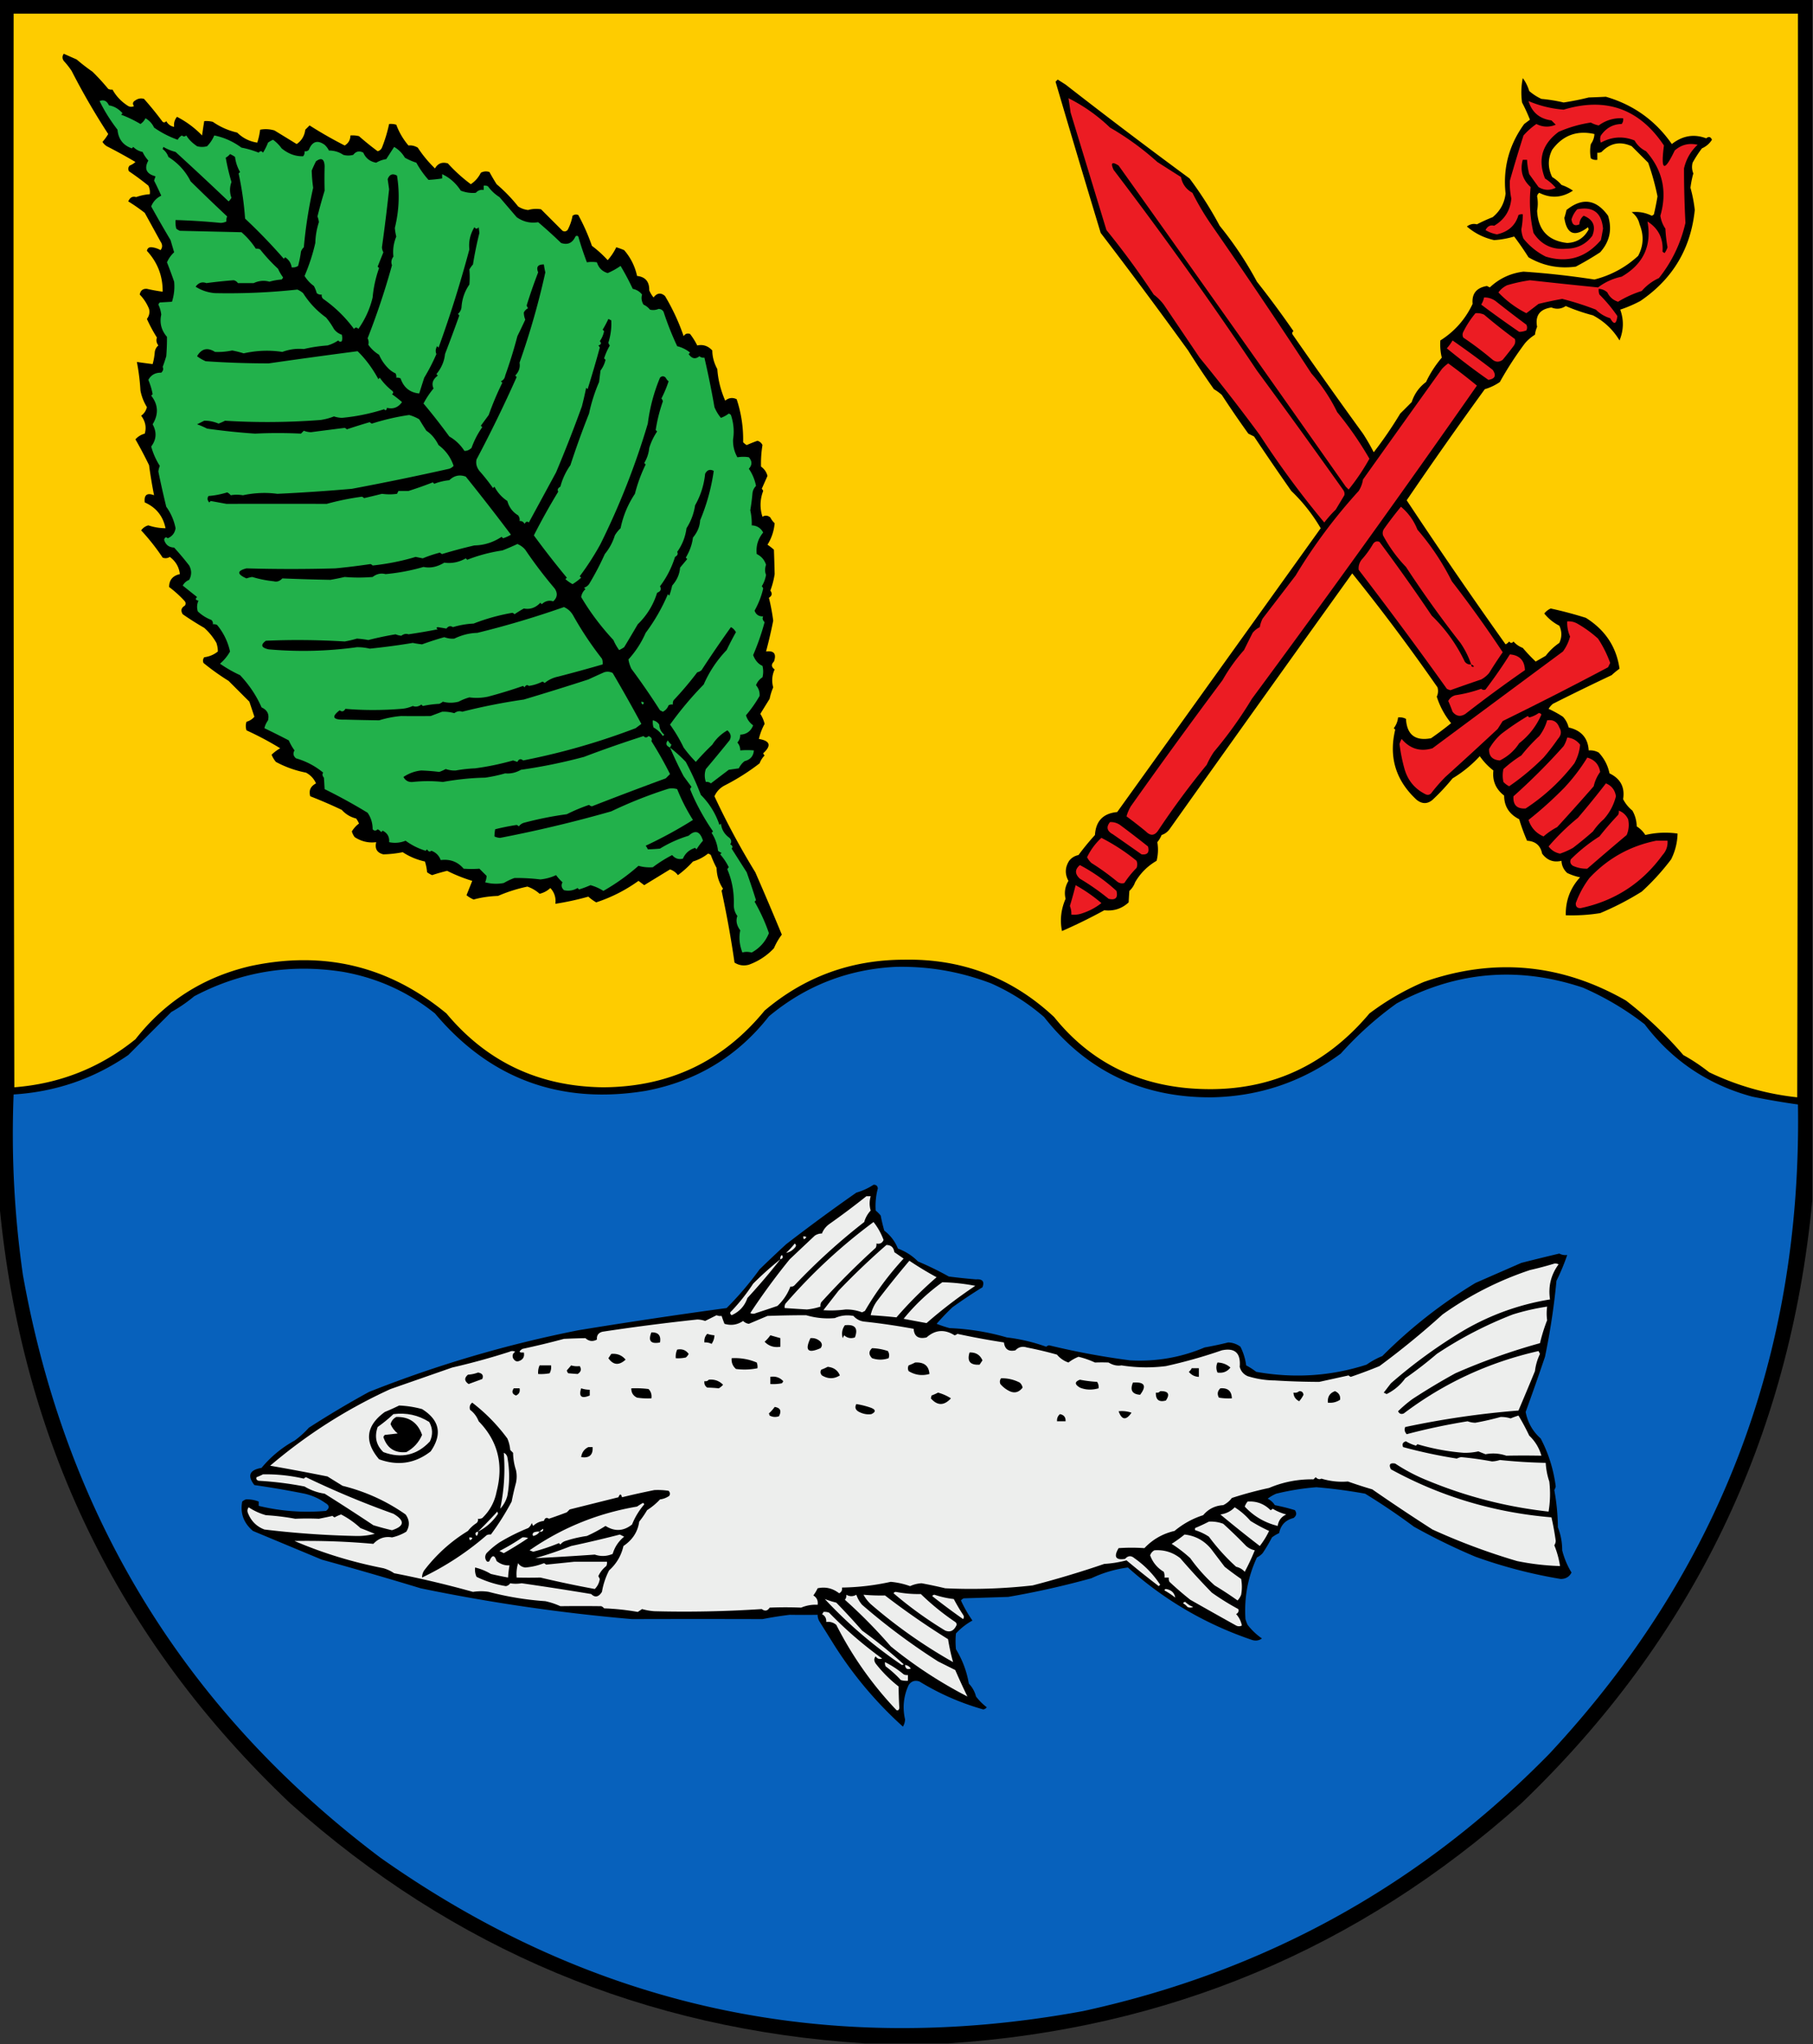 <svg xmlns="http://www.w3.org/2000/svg" width="1265" height="1426" style="shape-rendering:geometricPrecision;text-rendering:geometricPrecision;image-rendering:optimizeQuality;fill-rule:evenodd;clip-rule:evenodd"><rect width="100%" height="100%" fill="#333333" stroke="none"/><path style="opacity:1" d="M-.5-.5h1265v838c-15.79 165.69-83.45 305.85-203 420.5-113.773 101.7-247.106 157.53-400 167.5h-58c-153.312-9.68-286.979-65.51-401-167.5C82.544 1144.25 14.877 1004.75-.5 839.5V-.5z"/><path style="opacity:1" fill="#fecc00" d="M9.5 9.5h1245c.17 252 0 504-.5 756-21.53-2.304-42.03-8.138-61.5-17.5a129.945 129.945 0 0 0-18-12c-12.07-14.072-25.4-26.739-40-38-45.07-25.783-92.07-30.116-141-13a179.726 179.726 0 0 0-38 22c-33.304 39.564-75.97 56.898-128 52-37.799-3.726-68.466-20.226-92-49.5-29.405-27.518-64.405-40.851-105-40-36.835.107-69.168 11.941-97 35.5-29.003 35.416-66.503 53.249-112.5 53.5-44.699-.44-81.199-17.607-109.5-51.5-40.008-33.079-85.675-44.079-137-33-32.667 7.681-59.333 24.681-80 51-24.576 19.859-52.742 31.026-84.5 33.5-.5-249.666-.667-499.333-.5-749z"/><path style="opacity:1" d="M44.5 37.5c2.97 1.327 5.97 2.66 9 4a135.068 135.068 0 0 0 11 8.5 149.428 149.428 0 0 1 11 12c.948.483 1.948.65 3 .5 2.572 4.674 6.239 8.507 11 11.5 1.333.667 2.667.667 4 0-1.227-1.587-.894-2.92 1-4 1.865-1.301 3.865-1.635 6-1a243.005 243.005 0 0 1 13 16c.949.617 1.782.45 2.5-.5 1.257 2.246 3.09 3.58 5.5 4-.338-2.657.329-4.99 2-7a66.797 66.797 0 0 1 17.5 13c.455-3.354.955-6.687 1.5-10a18.437 18.437 0 0 1 6 .5c5.16 3.579 10.827 6.079 17 7.5 3.952 3.866 8.619 6.2 14 7a46.864 46.864 0 0 0 2-9c3.206-.652 6.54-.485 10 .5a5748.53 5748.53 0 0 1 15.5 9.5c3.475-2.398 5.475-5.731 6-10l3-3a295.929 295.929 0 0 0 24.5 14c2.625-1.581 3.958-3.915 4-7a18.437 18.437 0 0 1 6 .5c4.189 3.69 8.522 7.19 13 10.5 1.402-.365 2.402-1.199 3-2.5a101.95 101.95 0 0 0 5-16.5c1.699-.16 3.366.007 5 .5 1.961 5.306 4.794 10.14 8.5 14.5 2.203-.261 4.37.239 6.5 1.5a84.568 84.568 0 0 0 12 14.5c1.992-3.505 4.992-4.671 9-3.5a111.154 111.154 0 0 0 16 14.5c3.057-2.056 5.391-4.722 7-8 1.932-1.02 3.932-1.187 6-.5a159.478 159.478 0 0 0 5 8.5 109.797 109.797 0 0 1 15 15.5 15.505 15.505 0 0 0 7 2.5 20.598 20.598 0 0 1 9-.5l15 15c1.284.684 2.451.517 3.5-.5a33.73 33.73 0 0 0 3.5-10c1.268-.928 2.601-1.095 4-.5a143.342 143.342 0 0 1 9.5 21.5 78.195 78.195 0 0 1 11 10 38.652 38.652 0 0 0 6-9 54.031 54.031 0 0 1 5.5 2c4.522 5.231 7.522 11.231 9 18 5.791.635 8.624 3.968 8.5 10a18.924 18.924 0 0 0 3 5c2.479-3.183 5.146-3.516 8-1a148.635 148.635 0 0 1 13 28c1.133-1.711 2.633-2.211 4.5-1.5a49.274 49.274 0 0 1 5 8c4.046-.874 7.546.293 10.5 3.5.021 4.403 1.188 8.736 3.5 13 .52 7.415 2.353 14.748 5.5 22 2.5-2.036 5.167-2.37 8-1 3.234 9.808 4.734 19.808 4.5 30a11.38 11.38 0 0 0 2.5 2 101.185 101.185 0 0 1 7.5-3c1.634.468 2.8 1.468 3.5 3a78.386 78.386 0 0 0-1 15c2.295 1.626 3.795 3.793 4.5 6.5a9649.826 9649.826 0 0 0-4 9c.457.414.791.914 1 1.5-2.27 5.947-2.436 11.947-.5 18 1.868-1.172 3.702-1.005 5.5.5a13.92 13.92 0 0 0 3 4c-.47 5.411-2.137 10.411-5 15a36.078 36.078 0 0 1 4.5 3.5c.208 5.74.374 11.407.5 17a55.194 55.194 0 0 1-3 11.5c1.502 2.006 1.169 3.672-1 5a142.87 142.87 0 0 1 3 16 336.297 336.297 0 0 1-5 21.5c5.567-.747 7.4 1.587 5.5 7-2.015 1.978-1.848 3.812.5 5.5-1.844 4.049-2.177 8.216-1 12.5a39.221 39.221 0 0 0-2.5 8c-2.182 3.51-4.349 7.01-6.5 10.5a22.725 22.725 0 0 1 3 7 40.36 40.36 0 0 0-4 10.5c7.882 1.312 8.882 4.645 3 10a3.647 3.647 0 0 0 1 1.5 15.83 15.83 0 0 0-3.5 5.5c-7.581 5.88-15.748 11.046-24.5 15.5-3.225 1.723-5.558 4.223-7 7.5a525.014 525.014 0 0 0 28.5 53 2278.244 2278.244 0 0 1 18.5 43.5 44.742 44.742 0 0 0-5.5 9.5c-4.884 5.198-10.717 9.031-17.5 11.5-3.618.966-6.951.466-10-1.5-2.335-16.332-5.335-32.998-9-50a3.647 3.647 0 0 1 1-1.5c-2.904-4.379-4.404-9.213-4.5-14.5a74.12 74.12 0 0 1-4-9 3.943 3.943 0 0 0-2-1c-3.121 2.478-6.621 4.311-10.5 5.5a70.352 70.352 0 0 1-10.5 9.5c-1.394-1.888-3.227-3.221-5.5-4l-18 11-4-3c-9.019 6.5-18.853 11.5-29.5 15a31.633 31.633 0 0 1-5.5-4 195.879 195.879 0 0 1-23 5c.519-4.256-.647-7.923-3.5-11-2.14 1.987-4.64 3.32-7.5 4-2.465-2.221-5.299-3.887-8.5-5a106.422 106.422 0 0 0-20.5 6.5c-6.076.216-11.743 1.05-17 2.5a18.924 18.924 0 0 1-5-3l4-10c-6.137-1.872-11.97-4.205-17.5-7-3.53.846-7.03 1.846-10.5 3a18.08 18.08 0 0 1-3.5-2 34.041 34.041 0 0 0-1.5-7.5c-5.658-1.253-10.824-3.419-15.5-6.5a79.182 79.182 0 0 1-13.5 1.5c-4.453-1.109-6.12-3.942-5-8.5-5.334.69-10.334-.477-15-3.5a11.295 11.295 0 0 1-2-4c1.328-2.167 2.994-4 5-5.5a18.08 18.08 0 0 0-2-3.5c-3.964-.981-7.297-2.981-10-6a324.613 324.613 0 0 0-22-9.5c-1.187-3.972.147-6.972 4-9-1.472-3.305-3.805-5.805-7-7.5-7.443-1.451-14.443-3.951-21-7.5a18.924 18.924 0 0 1-3-5 29.804 29.804 0 0 1 6-4.5 218.515 218.515 0 0 0-23.5-12.5c-.667-2-.667-4 0-6 2.212-.62 4.046-1.787 5.5-3.5l-3.5-10.5-14.5-14.5a165.658 165.658 0 0 1-17.5-12.5c-.595-1.399-.428-2.732.5-4 3.583-.449 6.75-1.782 9.5-4 .014-1.971-.319-3.971-1-6-2.22-3.908-5.054-7.408-8.5-10.5a211.011 211.011 0 0 1-15-9.5c-1.571-2.523-1.071-4.523 1.5-6 .667-1 .667-2 0-3a78.39 78.39 0 0 0-11-10c.025-4.873 2.525-7.873 7.5-9-.572-4.932-2.905-8.932-7-12-1.598.985-3.265 1.151-5 .5a154.134 154.134 0 0 0-15-19c1.277-1.786 2.944-2.952 5-3.5 3.9 1.309 7.9 1.976 12 2-1.749-8.505-6.582-14.505-14.5-18-.598-5.234 1.568-6.901 6.5-5a344.795 344.795 0 0 1-3.5-21 291.905 291.905 0 0 0-9.5-18c1.745-1.959 3.911-3.292 6.5-4 1.293-4.366.46-8.532-2.5-12.5 2.084-1.501 3.417-3.501 4-6-2.179-3.529-3.679-7.362-4.5-11.5a148.535 148.535 0 0 0-2.5-20c3.721.549 7.388 1.049 11 1.5a42.36 42.36 0 0 0 1.5-8.5c.273-1.829 1.107-3.329 2.5-4.5-1.358-1.832-1.692-3.665-1-5.5a105.595 105.595 0 0 1-7-13c1.617-2.132 2.117-4.465 1.5-7-1.532-3.79-3.698-7.124-6.5-10 .502-2.839 2.169-4.172 5-4 3.649.83 7.315 1.496 11 2 .094-10.975-3.573-20.475-11-28.5.362-1.885 1.529-2.719 3.5-2.5 2.151.273 4.151.939 6 2 1.48-1.837 1.48-3.837 0-6l-11-20a123.775 123.775 0 0 0-11.5-8c1.185-2.769 3.018-3.769 5.5-3a34.455 34.455 0 0 1 9.5-2 9.86 9.86 0 0 0-1-6 186.102 186.102 0 0 0-13.5-10c-.78-1.444-.614-2.777.5-4a12.409 12.409 0 0 0 4-2.5 369.578 369.578 0 0 0-20-11 9.564 9.564 0 0 1-3-3 34.885 34.885 0 0 0 4-5.5 483.658 483.658 0 0 1-25.5-44 55.454 55.454 0 0 0-5.5-7c-1.166-1.667-1.166-3.334 0-5zM1062.5 54.5c1.95 2.562 3.45 5.562 4.5 9 2.56 2.227 5.4 4.06 8.5 5.5a110.1 110.1 0 0 1 15.5 2.5c5.91-.89 11.74-2.058 17.5-3.5 4.09-.141 8.09-.308 12-.5 19.29 5.63 34.62 16.63 46 33 7.48-5.888 15.48-7.221 24-4 1.76-1.454 3.1-1.12 4 1-1.73 2.7-4.07 4.7-7 6a81.044 81.044 0 0 0-6.5 10c-.66 2.547-.49 5.047.5 7.5a66.626 66.626 0 0 0-2 10 94.535 94.535 0 0 1 3 15.5c-2.76 27.005-15.43 48.172-38 63.5a90.712 90.712 0 0 1-14 6c2.59 7.155 2.42 14.322-.5 21.5-4.47-7.468-10.64-13.301-18.5-17.5a135.105 135.105 0 0 1-19-6.5c-3.19 2.07-6.52 2.403-10 1-8.14 1.159-11.47 5.659-10 13.5a20.358 20.358 0 0 0-1.5 5.5 29.944 29.944 0 0 0-7 6 239.924 239.924 0 0 0-17.5 27 36.346 36.346 0 0 1-10.5 5 3120.61 3120.61 0 0 0-54.5 77.5 3555.116 3555.116 0 0 0 69 100.5 7.239 7.239 0 0 0 2.5-2c1 1.333 2 1.333 3 0 1.78 2.019 3.94 3.519 6.5 4.5 2.87 3.371 5.87 6.537 9 9.5a526.13 526.13 0 0 0 7-4 40.737 40.737 0 0 1 9.5-9c1.87-3.98 1.87-7.98 0-12-4.08-2.075-7.58-4.908-10.5-8.5 1.23-1.563 2.73-2.73 4.5-3.5a277.214 277.214 0 0 1 24.5 6.5c13.52 8.477 21.35 20.311 23.5 35.5a55.057 55.057 0 0 0-5.5 4.5 1705.105 1705.105 0 0 0-41 20 14.831 14.831 0 0 0-3 3.5 75.631 75.631 0 0 1 10 5.5 16.426 16.426 0 0 1 4 7.5c8.8 1.996 13.47 7.33 14 16 2.49-.202 4.82.298 7 1.5 3.89 4.196 6.39 9.029 7.5 14.5 7.68 3.688 10.84 9.688 9.5 18a25.12 25.12 0 0 0 6.5 8c1.92 3.398 2.92 7.065 3 11 2.44 1.527 4.44 3.527 6 6 7.47-1.746 14.97-2.079 22.5-1-.16 6.316-1.66 12.316-4.5 18a163.46 163.46 0 0 1-20.5 22.5 199.304 199.304 0 0 1-29 15 124.388 124.388 0 0 1-24 1.5c-.17-10.221 3.16-19.055 10-26.5-2.83-.53-5.83-1.53-9-3-2.51-2.326-3.84-5.159-4-8.5-5.52 1.329-10.02-.338-13.5-5-1.13-5.664-4.63-8.664-10.5-9a132.422 132.422 0 0 1-5.5-15c-7-3.542-10.5-9.042-10.5-16.5-5.82-4.487-8.32-10.32-7.5-17.5a45.055 45.055 0 0 1-9.5-10 85.649 85.649 0 0 1-19 15.5 149.075 149.075 0 0 1-14 15c-3.537 2.965-7.203 2.965-11 0-14.607-13.435-19.607-29.768-15-49l-1-1c1.702-2.235 2.702-4.735 3-7.5 1.967-.239 3.801.094 5.5 1 .633 11.08 6.466 15.58 17.5 13.5 4.83-3.339 9.5-6.839 14-10.5a55.465 55.465 0 0 1-10-18.5c.96-2.12 1.13-4.287.5-6.5-19.088-27.477-38.922-53.977-59.5-79.5A49489.655 49489.655 0 0 0 816 578.5c-1.42 1.922-3.253 3.255-5.5 4a18.924 18.924 0 0 1-3 5c.75 4.299.584 8.632-.5 13-6.333 3.667-11.333 8.667-15 15a14.587 14.587 0 0 1-4 6 304.63 304.63 0 0 0-.5 8c-4.718 4.406-10.385 6.239-17 5.5a365.288 365.288 0 0 1-29.5 14.5c-1.536-7.614-.703-15.114 2.5-22.5-1.037-4.373-.371-8.54 2-12.5-2.597-4.734-2.43-9.401.5-14 1.667-2.128 3.834-3.461 6.5-4a181.583 181.583 0 0 1 11.5-14c.592-9.759 5.758-15.092 15.5-16 47.272-65.81 94.605-131.81 142-198-5.653-9.664-12.487-18.33-20.5-26a2034.968 2034.968 0 0 1-26-38l-4-2a709.749 709.749 0 0 1-18.5-27 32.364 32.364 0 0 0-5.5-4 581.707 581.707 0 0 1-18-27 3733.717 3733.717 0 0 0-61-82A13215.272 13215.272 0 0 1 736.5 57l1.5-1.5 5.5 3.5a3975.504 3975.504 0 0 0 86.5 65.5 254.33 254.33 0 0 1 21 33c9.978 12.276 18.644 25.276 26 39a677.276 677.276 0 0 1 25.5 34.5c-.951.718-1.117 1.551-.5 2.5a3951.776 3951.776 0 0 0 49 69 143.547 143.547 0 0 1 7.5 13c6.609-8.502 12.776-17.502 18.5-27a887.338 887.338 0 0 0 8-8c1.875-5.765 5.208-10.432 10-14a76.37 76.37 0 0 1 11-17c-.96-3.884-1.29-7.884-1-12 9.94-6.28 17.44-14.78 22.5-25.5-.67-7.092 2.66-11.259 10-12.5.67.333 1.33.667 2 1 6.63-6.233 14.47-9.9 23.5-11 16.34 1.1 32.84 2.934 49.5 5.5 11.62-2.977 21.78-8.477 30.5-16.5 3.78-7.032 4.11-14.365 1-22-.76-3.483-2.59-6.317-5.5-8.5 4.9-.521 9.56.312 14 2.5a3.595 3.595 0 0 0 1.5-1 192.12 192.12 0 0 0 2.5-12.5 174.887 174.887 0 0 0-6.5-23.5c-3.81-3.806-7.64-7.64-11.5-11.5-7.94-3.597-14.94-2.264-21 4-.95.483-1.95.649-3 .5v5c-1.64.214-3.14-.12-4.5-1a25.127 25.127 0 0 1 0-10c1.52-2.07 2.36-4.403 2.5-7-12.28-2.743-22.11.924-29.5 11-3.1 6.26-3.1 12.593 0 19a27.033 27.033 0 0 1 6.5 5.5c2.88.956 5.54 2.289 8 4-7.66 5.028-15.5 5.528-23.5 1.5-.87.608-1.37 1.441-1.5 2.5.62 3.258.62 6.591 0 10 .64 13.469 7.64 20.969 21 22.5 6.76-.307 11.76-3.474 15-9.5-.17-.5-.33-1-.5-1.5-9.29 7.114-14.79 4.947-16.5-6.5a65.316 65.316 0 0 0 1.5-5.5c11.02-8.854 20.69-7.521 29 4 2.98 9.562 1.15 18.062-5.5 25.5a211.907 211.907 0 0 1-17 10c-11.82 1.602-22.82-.565-33-6.5-3.11-4.95-6.44-9.783-10-14.5a62.686 62.686 0 0 1-14 2.5c-7.14-1.572-13.48-4.739-19-9.5 2.25-1.652 4.58-2.152 7-1.5 3.58-1.86 7.25-3.527 11-5 5.25-4.327 8.25-9.827 9-16.5-1.91-17.786 2.43-33.953 13-48.5 1.33-1 2.67-2 4-3a123.264 123.264 0 0 0-5.5-12c-.78-5.75-.62-11.416.5-17z"/><path style="opacity:1" fill="#ec1c23" d="M745.5 68.5c10.661 5.339 20.328 12.172 29 20.5a194.268 194.268 0 0 1 33 24 4284.503 4284.503 0 0 0 16.5 10.5c.952 4.902 3.619 8.568 8 11a182.562 182.562 0 0 0 13 22 4277.032 4277.032 0 0 1 70 104c7.237 8.226 13.237 17.226 18 27a243.102 243.102 0 0 1 22.5 32.5 149.683 149.683 0 0 1-14.5 21.5l-2-2a40167.565 40167.565 0 0 0-158.5-224c-4.589-2.941-5.756-1.941-3.5 3a2784.862 2784.862 0 0 1 100 140 6008.562 6008.562 0 0 1 60 83c.982 1.259 1.315 2.592 1 4l-6 10a86.287 86.287 0 0 0-8 9 638.281 638.281 0 0 1-45-61 1292.68 1292.68 0 0 0-42-54 27660.904 27660.904 0 0 0-25-37c-2-2.667-4.333-5-7-7a557.285 557.285 0 0 0-33-45c-8.312-27.304-16.646-54.637-25-82a358.743 358.743 0 0 0-1.5-10z"/><path style="opacity:1" fill="#22b14b" d="M69.5 70.5c2.89-1.147 5.058-.147 6.5 3 3.53.534 6.697 2.367 9.5 5.5l-1 1A83.79 83.79 0 0 1 98 86.5c1.507-1.005 2.673-2.338 3.5-4 2.687 1.53 4.687 3.697 6 6.5 5.167 3.62 10.667 6.453 16.5 8.5a6.544 6.544 0 0 1 3-3c.85.924 1.85.924 3 0 1.642 2.728 4.142 5.228 7.5 7.5 2.333.667 4.667.667 7 0 2.117-2.156 3.784-4.656 5-7.5 6.723 1.323 13.057 4.156 19 8.5 3.833.691 7.833 1.858 12 3.5 1-1.333 2-1.333 3 0a40.675 40.675 0 0 0 3.5-7 18.085 18.085 0 0 1 3.5-2 25.652 25.652 0 0 1 6 6c4.663 3.824 9.663 5.657 15 5.5.837-1.011 1.17-2.178 1-3.5 1.175.219 2.175-.114 3-1 2.354-5.861 6.021-7.028 11-3.5a13.92 13.92 0 0 1 3 4c3.692-.004 7.025.996 10 3 2.333.667 4.667.667 7 0 1.91-2.482 4.243-2.982 7-1.5 1.697 3.916 4.697 6.25 9 7a19.06 19.06 0 0 1 7-2.5c1.835-2.852 3.669-5.686 5.5-8.5 3.132 1.799 5.632 4.299 7.5 7.5a42.638 42.638 0 0 0 8 3.5 64.18 64.18 0 0 0 8.5 12c3.153-.191 6.319-.524 9.5-1v-3c5.317 2.469 9.65 6.303 13 11.5 3.602 1.356 7.102 1.856 10.5 1.5 1.444-1.655 3.278-2.322 5.5-2v-3a4.934 4.934 0 0 1 3 .5 28.57 28.57 0 0 0 8 7.5l12 14c4.577 3.229 9.577 4.395 15 3.5a334.137 334.137 0 0 1 16 14.5c4.572 1.552 7.905.052 10-4.5.667-.667 1.333-.667 2 0a229.249 229.249 0 0 0 6 18c2.269-.374 4.602-.374 7 0 1.217 3.883 3.717 6.383 7.5 7.5a50.301 50.301 0 0 0 9-5 183.013 183.013 0 0 1 8.5 16c2.666.539 4.833 1.872 6.5 4-.707 2.343-.374 4.676 1 7a12.14 12.14 0 0 1 4.5 3.5c2.027.498 4.027.331 6-.5 1.529.029 2.696.696 3.5 2a208.686 208.686 0 0 0 9.5 24c3.372.841 6.372 2.341 9 4.5l-1 1c2.237 3.258 4.737 3.758 7.5 1.5 1.011.837 2.178 1.17 3.5 1a632.29 632.29 0 0 1 7 34.5 29.07 29.07 0 0 0 4.5 7.5 20.48 20.48 0 0 0 5.5-3 3.647 3.647 0 0 1 1.5 1c1.891 5.684 2.391 11.351 1.5 17-.171 4.48.829 8.647 3 12.5 2.89-.445 5.557-.445 8 0 2.391 2.733 2.391 5.4 0 8a31.783 31.783 0 0 1 5 12c-1.504 1.491-2.337 3.324-2.5 5.5a152.043 152.043 0 0 1-1.5 11.5 40.927 40.927 0 0 1 1 10.5c3.649.155 6.316 1.822 8 5-3.631 4.391-5.131 9.391-4.5 15 3.256 1.587 5.423 4.087 6.5 7.5-.878 2.59-.878 4.923 0 7-.477 2.899-1.477 5.566-3 8 .457.414.791.914 1 1.5-1.126 5.155-3.126 10.322-6 15.5.977 2.761 2.977 4.094 6 4-.714 1.343-.38 2.676 1 4a167.548 167.548 0 0 1-8 23c1.445 3.743 3.611 6.243 6.5 7.5a16.242 16.242 0 0 1 0 8c-2.087 1.334-3.587 3.167-4.5 5.5 1.877 2.231 2.71 4.731 2.5 7.5a90.873 90.873 0 0 1-9.5 13.5c.861 2.868 2.528 5.202 5 7-1.634 4.143-4.634 6.31-9 6.5.023 2.1-.644 3.933-2 5.5 1.356 1.567 2.023 3.4 2 5.5 3.317-.281 6.483-.281 9.5 0-.283 3.961-2.45 6.461-6.5 7.5a14.506 14.506 0 0 0-4 5l-7 1c-4.157 3.155-8.324 6.321-12.5 9.5-1.011-.837-2.178-1.17-3.5-1-1.009-3.027-1.009-6.027 0-9a1167.05 1167.05 0 0 0 16.5-20c1.465-2.509.965-4.842-1.5-7-4.388 2.558-7.888 5.891-10.5 10a193.451 193.451 0 0 0-11.5 12 90.021 90.021 0 0 1-8.5-10 104.38 104.38 0 0 0-9.5-16 241.975 241.975 0 0 1 23.5-28c3.871-8.885 9.204-16.885 16-24a219.785 219.785 0 0 1 6.5-12.5c-1.002-1.672-2.168-2.838-3.5-3.5a806.103 806.103 0 0 0-20.5 30 6.802 6.802 0 0 1-3 1.5 231.785 231.785 0 0 1-16.5 19.5 4.934 4.934 0 0 0-.5 3 4.934 4.934 0 0 0-3 .5c-.767 2.053-2.1 3.553-4 4.5l-2-1c-6.564-10.263-13.23-19.929-20-29-1.082-2.384-1.749-4.55-2-6.5a67.601 67.601 0 0 0 12-18.5c6.279-8.425 11.446-17.425 15.5-27l1 1a54.628 54.628 0 0 0 2-7c3.355-3.826 5.188-7.993 5.5-12.5l5-6-1-1c2.74-4.567 4.406-9.234 5-14 3.1-3.688 4.767-7.688 5-12a139.489 139.489 0 0 0 9.5-34.5c-2.584-1.361-4.584-.695-6 2-.798 7.873-3.132 15.206-7 22-.851 5.713-2.851 11.046-6 16-.803 6.083-2.97 11.583-6.5 16.5.758 1.364.258 2.531-1.5 3.5-2.364 7.565-5.864 14.398-10.5 20.5 1.147 2.085.48 3.585-2 4.5-2.61 8.454-7.11 15.787-13.5 22a1347.686 1347.686 0 0 1-9.5 16 26.585 26.585 0 0 1-3.5 2 36.16 36.16 0 0 1-4-7c-8.85-9.543-16.35-19.543-22.5-30 .348-2.197 1.348-4.03 3-5.5l-1-1a6.978 6.978 0 0 0 3.5-2.5 195.88 195.88 0 0 0 11-21c3.171-3.849 5.504-8.183 7-13a22.755 22.755 0 0 1 4-5c1.774-8.655 5.107-16.655 10-24a107.823 107.823 0 0 1 7.5-20.5l-1-1c1.961-3.215 3.127-6.715 3.5-10.5a42.911 42.911 0 0 1 5.5-11.5l-1-1a112.092 112.092 0 0 1 5-20 3.943 3.943 0 0 0-1-2c2.086-4.128 3.752-8.128 5-12a7.248 7.248 0 0 1-2-2.5c-1.333-1.333-2.667-1.333-4 0-4.266 10.225-7.099 20.891-8.5 32a523.506 523.506 0 0 1-33 84c-4.329 7.9-9.162 15.4-14.5 22.5l1 1a39.447 39.447 0 0 1-6 4.5 26.091 26.091 0 0 1-5-3.5l1-1a629.564 629.564 0 0 1-23-29.5 453.393 453.393 0 0 1 17-30.5c-.758-1.364-.258-2.531 1.5-3.5a45.802 45.802 0 0 1 7-15 601.345 601.345 0 0 1 13-36 115.617 115.617 0 0 1 7-22l1-8a20.072 20.072 0 0 0 3.5-7.5l-1-1a47.557 47.557 0 0 1 4-9 3.943 3.943 0 0 1-1-2c1.621-5.19 2.287-10.357 2-15.5l-2-1a80.888 80.888 0 0 1-4 7.5l1 1a17.958 17.958 0 0 1-3 7c1.315 1.395.981 2.395-1 3 .457.414.791.914 1 1.5a807.854 807.854 0 0 1-8.5 29l-1-1a269.937 269.937 0 0 1-3 13 962.727 962.727 0 0 1-18 46 20949.167 20949.167 0 0 1-19 35c-1.147-.958-2.147-.625-3 1-.71-1.473-1.876-2.14-3.5-2 .262-1.478-.071-2.811-1-4-3.844-2.342-6.344-5.675-7.5-10-3.854-2.548-6.854-5.881-9-10l-1 1a140.967 140.967 0 0 0-9.5-12c-1.957-2.509-2.624-5.176-2-8a929.122 929.122 0 0 0 28-57.5l-1-1c2.579-2.703 3.579-5.703 3-9 7.376-20.95 13.376-41.95 18-63a47.499 47.499 0 0 1-1-5.5c-4.192-.097-5.525 1.736-4 5.5-3.024 7.847-5.691 15.513-8 23a3.943 3.943 0 0 0 1 2 6.547 6.547 0 0 0-3 3c-.007 1.583.326 3.249 1 5a479.987 479.987 0 0 1-5.5 11.5 329.113 329.113 0 0 1-8.5 27.5c-.285 1.89-1.285 3.223-3 4l1 1c-3.458 6.941-6.625 14.441-9.5 22.5l-5.5 7.5 1 1c-3.138 4.441-5.638 9.274-7.5 14.5-1.674 1.509-3.34 2.176-5 2-2.69-4.19-6.19-7.524-10.5-10-6.086-8.322-12.086-15.989-18-23a59.15 59.15 0 0 1 7-10.5c-1.535-3.384-.535-6.384 3-9l-1-1c3.514-4.324 5.514-8.991 6-14a1149.13 1149.13 0 0 0 10-27l-1-1c1.393-1.171 2.227-2.671 2.5-4.5.369-5.945 2.203-11.278 5.5-16a59.199 59.199 0 0 0 0-10.5 20.499 20.499 0 0 1 2.5-3.5 260.424 260.424 0 0 1 4.5-22l-.5-4c-1 1.333-2 1.333-3 0-2.952 4.931-4.119 10.098-3.5 15.5-6.343 23.699-13.51 46.532-21.5 68.5l-1-1c-1.11 1.897-1.276 3.73-.5 5.5a138.342 138.342 0 0 1-8.5 16.5c-1.192 3.703-2.359 7.37-3.5 11-6.477-.626-10.81-4.126-13-10.5a4.934 4.934 0 0 0-3-.5 4.934 4.934 0 0 0-.5-3 17.187 17.187 0 0 1-5.5-4 29.257 29.257 0 0 1-6-9 25.038 25.038 0 0 1-7.5-7c.379-1.575.212-3.075-.5-4.5 6.63-16.93 12.297-33.93 17-51-.785-2.042-.452-4.042 1-6-.547-4.733.12-9.4 2-14a34.474 34.474 0 0 1-1-6c2.976-12.068 3.476-24.235 1.5-36.5-3.092-1.682-5.259-.849-6.5 2.5l1 7a1310.203 1310.203 0 0 1-5 40.5 7.93 7.93 0 0 0 1 3.5l-4 10 1 1a83.13 83.13 0 0 0-4.5 20.5 62.42 62.42 0 0 1-10 22c-1-1.333-2-1.333-3 0-5.983-8.149-13.15-15.149-21.5-21-.886-.825-1.219-1.825-1-3-1.322.17-2.489-.163-3.5-1a22.981 22.981 0 0 0-2-5 24.725 24.725 0 0 1-6.5-7 132.616 132.616 0 0 0 7.5-23c.146-4.995.98-9.829 2.5-14.5-.116-1.268-.449-2.602-1-4a360.832 360.832 0 0 1 5-18 316.935 316.935 0 0 1 0-17c-.192-5.086-2.192-6.253-6-3.5a83.63 83.63 0 0 0-3 6.5c.096 3.921.43 7.921 1 12-3.107 13.835-5.273 27.669-6.5 41.5a7.293 7.293 0 0 0-2 3 79.066 79.066 0 0 1-2 10c-1.356.88-2.856 1.214-4.5 1-.418-2.939-1.918-5.272-4.5-7l-1 1a385.38 385.38 0 0 0-27-28c-.696-10.204-2.196-20.704-4.5-31.5l1-1a27.557 27.557 0 0 1-3.5-10.5 18.08 18.08 0 0 0-3.5-2 10.756 10.756 0 0 1-3 2.5c.943 5.456 2.276 11.123 4 17-1.333 3.667-1.333 7.333 0 11a11.38 11.38 0 0 1-2 2.5 2435.536 2435.536 0 0 0-37-34.5 33.27 33.27 0 0 1-8.5-3.5l-.5 1.5c1.896 1.4 3.229 3.233 4 5.5 6.832 4.324 11.999 9.991 15.5 17a1402.618 1402.618 0 0 0 25.5 24.5c-.482 1.008-.648 2.175-.5 3.5a9.839 9.839 0 0 1-4 1 470.464 470.464 0 0 0-31.5-2 18.453 18.453 0 0 0 .5 6 9.454 9.454 0 0 0 2.5 1.5l43 1c3.956 3.444 7.289 7.278 10 11.5a4.934 4.934 0 0 1 3 .5 119.887 119.887 0 0 0 12.5 13.5 33.242 33.242 0 0 0 3.5 6 3.647 3.647 0 0 1-1 1.5 42.36 42.36 0 0 0-8.5 1.5c-3.739-1.02-7.405-.687-11 1-3.684-.008-7.35-.008-11 0-.739-1.074-1.739-1.741-3-2a341.726 341.726 0 0 0-19 2c-2.99-1.108-5.49-.275-7.5 2.5 4.093 2.605 8.593 4.105 13.5 4.5a446.94 446.94 0 0 0 57.5-2.5c1.466.635 2.8 1.469 4 2.5 4.182 6.652 9.515 12.318 16 17a52.108 52.108 0 0 1 5.5 8c1.413 1.914 3.247 3.247 5.5 4 .399 1.706.399 3.206 0 4.5-.949.617-1.782.451-2.5-.5a26.813 26.813 0 0 1-7.5 3.5c-5.61.399-11.11 1.233-16.5 2.5-5.003-.499-10.003.168-15 2-8.917-1.356-17.917-1.023-27 1a70.276 70.276 0 0 0-8-2c-4.08.845-8.08 1.179-12 1-5.22-3.304-9.386-2.304-12.5 3a28.883 28.883 0 0 0 6 3.5 637.965 637.965 0 0 0 44 1.5 4593.66 4593.66 0 0 1 62-8.5c5.508 5.33 10.341 11.83 14.5 19.5l1-1a41.374 41.374 0 0 0 8.5 9c1.141.925 1.141 1.759 0 2.5a83.704 83.704 0 0 1 7 5.5c-2.658 3.755-6.158 5.088-10.5 4-.317 1.801-.984 2.134-2 1-9.795 3.104-19.628 5.104-29.5 6-1.778-.069-3.611-.403-5.5-1a40.703 40.703 0 0 1-9.5 2.5c-22.605 1.701-44.772 1.868-66.5.5a37.138 37.138 0 0 1-4.5 2c-3.369-1.403-6.702-2.07-10-2l-5 2.5a55.208 55.208 0 0 1 7 3 451.076 451.076 0 0 0 33.5 3.5c10.473-.527 21.14-.527 32 0l2-2c1.569.622 3.236.956 5 1a3300.181 3300.181 0 0 1 23.5-3 3.647 3.647 0 0 1 1.5 1 429.98 429.98 0 0 1 16-5c.414.457.914.791 1.5 1 8.741-2.768 17.408-4.768 26-6a30.058 30.058 0 0 1 7 3 275.664 275.664 0 0 0 5 8c3.397 2.192 6.23 5.526 8.5 10 5.019 3.752 8.519 8.585 10.5 14.5a7.293 7.293 0 0 1-3 2 1953.856 1953.856 0 0 1-68 14 1315.196 1315.196 0 0 1-52 3.5c-7.806-1.064-15.806-.73-24 1-2.979-.497-5.812-.497-8.5 0a7.248 7.248 0 0 0-2.5-2c-4.456 1.377-8.789 2.21-13 2.5-1.035 1.507-.868 3.007.5 4.5l1-1 11 2c23.525-.05 46.859-.05 70 0 7.723-2.157 15.89-3.823 24.5-5a3.647 3.647 0 0 1 1.5 1c4.14-.943 8.307-1.943 12.5-3 3.613.481 7.113.481 10.5 0l1-2h7a255.039 255.039 0 0 0 17-6l1 1a39.15 39.15 0 0 1 10.5-2.5c3.374-3.254 7.207-4.088 11.5-2.5a1535.56 1535.56 0 0 1 31.5 40.5 24.365 24.365 0 0 1-5.5 2.5l-1-1c-5.9 3.883-12.233 5.883-19 6a336.468 336.468 0 0 0-22.5 6 3.647 3.647 0 0 1-1.5-1 85.814 85.814 0 0 0-12 4l-5-1c-9.548 2.88-19.548 4.88-30 6a3.647 3.647 0 0 0-1.5-1 482.16 482.16 0 0 1-24.5 3c-20.536.588-41.203.588-62 0-6.74 1.716-6.74 4.049 0 7a21.663 21.663 0 0 1 4-1 79.286 79.286 0 0 0 15 3c2.184.608 4.184-.059 6-2 11.351.468 22.518.801 33.5 1a180.778 180.778 0 0 0 10-2c6.416.548 12.916.548 19.5 0 2.786-2.162 5.786-2.829 9-2a139.094 139.094 0 0 0 26.5-5c4.772.992 9.605-.008 14.5-3 5.237.735 10.237-.265 15-3l1 1c7.81-3.063 15.976-5.229 24.5-6.5a147.687 147.687 0 0 0 10.5-4.5c2.179.896 4.012 2.229 5.5 4a310.074 310.074 0 0 0 20.5 27c2.264 3.337 1.93 6.337-1 9-2.906-.912-5.573-.246-8 2l-1-1c-3.272 3.478-7.105 4.812-11.5 4a86.653 86.653 0 0 0-6.5 4 3.647 3.647 0 0 0-1.5-1 138.744 138.744 0 0 0-27 7.5 60.863 60.863 0 0 0-14.5 2.5c-1.68-1.103-3.18-.77-4.5 1l-6-1c-1.196.346-1.196.846 0 1.5a433.185 433.185 0 0 1-20.5 3.5c-1.628-.597-3.295-.263-5 1-1.268-.116-2.602-.449-4-1a225.175 225.175 0 0 0-19 4 64.204 64.204 0 0 0-8-1 75.13 75.13 0 0 1-8.5 2c-18.842-1.142-37.176-1.308-55-.5-3.898 2.889-3.232 4.889 2 6 20.615 1.808 41.115 1.308 61.5-1.5 2.936-.044 5.936.29 9 1a468.639 468.639 0 0 0 30-4c2.162.44 4.329.773 6.5 1a218.842 218.842 0 0 1 15.5-5c2.473.884 4.807 1.217 7 1 5.256-2.526 10.589-3.86 16-4 20.227-4.943 40.393-10.943 60.5-18 2.802 1.228 4.969 3.228 6.5 6a235.608 235.608 0 0 0 20 30 8.43 8.43 0 0 1 .5 4 1072.051 1072.051 0 0 1-31 8.5c-3.611.749-6.777 2.249-9.5 4.5a3.647 3.647 0 0 0-1.5-1 31.252 31.252 0 0 1-9.5 3c-1.147-.958-2.147-.625-3 1l-1-1a338.475 338.475 0 0 1-24.5 7.5c-4.398.933-8.732 1.1-13 .5a37.409 37.409 0 0 0-7.5 3c-3.821.971-7.488.971-11 0a9.454 9.454 0 0 1-2.5 1.5 73.396 73.396 0 0 0-11.5 1.5l-1-1c-1.958 1.452-3.958 1.785-6 1a23.54 23.54 0 0 1-8 2c-13.401 1.076-26.401 1.076-39 0-1.079 1.894-2.413 2.227-4 1-5.979 4.583-4.812 6.749 3.5 6.5 8.062.217 16.062.383 24 .5 5.24-1.592 10.407-2.592 15.5-3 6.827.092 13.66.092 20.5 0l8-3c2.758-.119 5.592.215 8.5 1 1.832-1.358 3.665-1.692 5.5-1a421.86 421.86 0 0 1 43-8.5 1996.262 1996.262 0 0 0 45-14 749.088 749.088 0 0 1 11-5c2.068-.687 4.068-.52 6 .5a1126.165 1126.165 0 0 1 20 35.5l-4 3c-25.656 9.784-51.822 17.284-78.5 22.5-1.649-1.398-2.982-1.064-4 1l-3-1c-8.896 2.511-17.729 4.345-26.5 5.5a99.101 99.101 0 0 0-13.5 1.5c-2.234.126-4.568-.207-7-1a37.138 37.138 0 0 1-4.5 2c-3.917-.503-8.084-.836-12.5-1-4.337.39-8.504 1.89-12.5 4.5 1.363 2.599 3.53 3.766 6.5 3.5 7.082-.748 14.082-.748 21 0 10.171-1.82 20.004-2.82 29.5-3a103.58 103.58 0 0 0 14-3c3.737.386 7.403-.447 11-2.5 14.591-2.052 29.258-5.052 44-9a824.377 824.377 0 0 1 41.5-14.5c1.113 1.211 2.28 1.211 3.5 0 2.039.777 2.705 1.943 2 3.5a260.918 260.918 0 0 1 13 23l-3 3a2728.531 2728.531 0 0 0-51.5 19.5 3.943 3.943 0 0 1-2-1 120.956 120.956 0 0 0-15.5 6.5 241.506 241.506 0 0 0-30 6 6.978 6.978 0 0 0-3.5 2.5 3.647 3.647 0 0 0-1.5-1 156.309 156.309 0 0 0-15 3 29.812 29.812 0 0 0-.5 5 9.839 9.839 0 0 0 4 1 909.944 909.944 0 0 0 77.5-18.5 309.49 309.49 0 0 1 39-15.5c2.108-.725 4.442-.725 7 0a130.6 130.6 0 0 0 11 21.5c-10.295 6.502-21.295 12.502-33 18a9.454 9.454 0 0 1 1.5 2.5c2.636-.045 5.47-.212 8.5-.5a85.338 85.338 0 0 1 20-9c4.646-4.288 7.98-3.121 10 3.5a41.238 41.238 0 0 0-4.5 6l-1-1c-4.031 1.247-6.865 3.747-8.5 7.5-2.997.755-5.497-.078-7.5-2.5a92.003 92.003 0 0 0-13.5 8.5c-3.453.25-6.786-.083-10-1a145.587 145.587 0 0 1-24.5 17.5 32.355 32.355 0 0 0-9-4 72.276 72.276 0 0 1-8 3l-1-1c-2.963 1.744-6.129 2.244-9.5 1.5-1.776-1.671-2.11-3.504-1-5.5a31.84 31.84 0 0 1-4.5-5 33.674 33.674 0 0 1-11 3 135.446 135.446 0 0 0-18-1c-2.28.768-4.78 1.934-7.5 3.5a28.717 28.717 0 0 1-13-.5c.665-1.601.999-3.101 1-4.5a346.61 346.61 0 0 1-5-5 72.645 72.645 0 0 1-11 0c-4.128-4.842-9.461-6.842-16-6-1.167-3.167-3.333-5.333-6.5-6.5-1.147.958-2.147.625-3-1l-1 1c-5.022-1.511-9.688-3.844-14-7-3.8 1.5-7.633 1.833-11.5 1 .322-3.688-1.178-6.355-4.5-8l-1 1a7.248 7.248 0 0 0-2.5-2c-1.22 1.211-2.387 1.211-3.5 0 .02-4.262-1.147-8.095-3.5-11.5-9.422-5.775-19.422-11.275-30-16.5a304.63 304.63 0 0 0-.5-8c-1.113-1.26-1.28-2.427-.5-3.5-5.574-4.622-11.908-7.955-19-10-1.903-1.666-2.237-3.5-1-5.5a36.308 36.308 0 0 1-4-7 650.42 650.42 0 0 0-17-8.5c.312-1.664 1.145-3.497 2.5-5.5 1.018-4.174-.482-7.174-4.5-9-3.501-8.073-8.501-15.573-15-22.5a91.396 91.396 0 0 1-14-8 31.122 31.122 0 0 0 7-8.5c-1.537-6.908-4.537-13.074-9-18.5a4.934 4.934 0 0 0-3-.5c.219-1.175-.114-2.175-1-3a28.443 28.443 0 0 1-9.5-6c-.769-2.599-.602-5.099.5-7.5-2.069-.324-2.402-1.158-1-2.5a3365.744 3365.744 0 0 1-10-8c1.028-1.861 2.528-3.195 4.5-4 1.797-3.302 1.797-6.635 0-10a200.455 200.455 0 0 0-10.5-12.5c-3.645-.144-5.979-1.977-7-5.5.535-1.771 1.369-2.104 2.5-1 3.134-1.302 4.968-3.635 5.5-7-1.087-5.503-3.253-10.503-6.5-15a656.592 656.592 0 0 1-5.5-24.5c.116-1.268.449-2.602 1-4a49.22 49.22 0 0 1-6-13.5c3.666-4.865 3.999-10.032 1-15.5 4.269-7.041 3.936-13.708-1-20l1-1c-.595-3.28-1.595-6.613-3-10 1.918-3.462 4.918-5.129 9-5 1.38-1.324 1.714-2.657 1-4a121.805 121.805 0 0 0 2.5-7.5c.375-4.701.542-9.201.5-13.5-3.927-4.543-5.26-9.71-4-15.5a21.095 21.095 0 0 0-2-7 3.647 3.647 0 0 1 1-1.5c2.968-.17 5.801-.336 8.5-.5 1.469-4.674 1.969-9.341 1.5-14a324.839 324.839 0 0 0-5-13.5 20.812 20.812 0 0 1 5-7c-.83-2.802-1.663-5.635-2.5-8.5a832.444 832.444 0 0 1-13.5-23.5c1.33-3.354 3.663-5.854 7-7.5a196.487 196.487 0 0 0-5-10.5l1-3c-6.401-1.69-8.067-5.356-5-11a23.554 23.554 0 0 1-4-6c-2.534-.516-4.7-1.683-6.5-3.5l-1 1c-6.085-2.119-9.418-6.453-10-13-5.088-6.6-9.255-13.267-12.5-20z"/><path style="opacity:1" fill="#ec1c23" d="M1066.5 70.5c7.76 3.315 15.93 5.315 24.5 6 29.59-8.917 52.92-.583 70 25-2.35 17.724.15 18.891 7.5 3.5 4.59-4.072 9.93-5.406 16-4-4.81 4.441-7.98 9.941-9.5 16.5 0 12.689.34 25.355 1 38-3.31 14.354-9.48 27.188-18.5 38.5-4.63 2.109-8.63 5.109-12 9a73.67 73.67 0 0 0-16.5 7.5c-3.43-1.091-5.93-3.258-7.5-6.5-1.72-1.559-3.72-2.392-6-2.5a8.394 8.394 0 0 0 .5 4c4.63 4.591 8.8 9.591 12.5 15-.71 5.756-2.37 6.256-5 1.5a23.756 23.756 0 0 1-10-6 207.177 207.177 0 0 0-23.5-7.5 287.753 287.753 0 0 0-16.5 3.5c-2.87 2.212-5.7 4.379-8.5 6.5-7.38-3.76-13.88-8.594-19.5-14.5 1.53-2.117 3.53-3.784 6-5a112.898 112.898 0 0 1 16-3.5c15.86 1.759 31.69 3.426 47.5 5 4.93-3.714 10.43-6.214 16.5-7.5 15.12-8.739 21.12-21.572 18-38.5 7.64 4.835 11.14 11.835 10.5 21 .41.457.91.791 1.5 1a15.69 15.69 0 0 0 2-4c-.77-4.279-1.27-8.613-1.5-13-1.85-2.704-3.01-5.704-3.5-9 4.9-16.937 1.57-31.937-10-45-3.43-1.681-6.09-4.181-8-7.5-7.97-3.201-15.81-2.701-23.5 1.5-.67-1.667-.67-3.333 0-5 3.68-5.246 8.51-7.913 14.5-8 .93-1.189 1.26-2.522 1-4-6.3-.34-11.97 1.327-17 5a18.126 18.126 0 0 1-5.5-2 87.766 87.766 0 0 0-22.5 6.5c-11.51 8.559-14.68 19.393-9.5 32.5 2.8 1.793 5.3 3.96 7.5 6.5-4.08 2.02-8.08 1.853-12-.5-2.17-3-4.33-6-6.5-9a47.008 47.008 0 0 1-1.5-10h-3c-2.05 7.473-.22 13.806 5.5 19a97.363 97.363 0 0 0 2 32c5.35 8.241 13.02 11.907 23 11 7.57-.117 13.57-3.117 18-9 2.66-6.693.66-11.359-6-14-1.88 1.492-2.88 3.492-3 6-3.24 1.464-5.07.298-5.5-3.5a18.26 18.26 0 0 1 4-7c11-2.163 17 2.337 18 13.5a180.49 180.49 0 0 1-1.5 8c-10.49 12.285-23.32 16.118-38.5 11.5-6.03-3.028-11.2-7.195-15.5-12.5a19.667 19.667 0 0 1-1.5-6.5c.66-3.473 1-6.973 1-10.5a4.939 4.939 0 0 0-3 .5c-2.05 7.195-7.05 11.695-15 13.5-2.89-.506-5.56-1.506-8-3 1.41-2.71 3.41-3.71 6-3 7.26-4.266 11.26-10.599 12-19-.87-4.289-1.2-8.455-1-12.5 2.99-10.496 6.15-20.996 9.5-31.5 2.7-3.038 5.7-5.705 9-8 4.44 2.255 8.94 2.421 13.5.5l-3-3c-8.28-1.125-13.62-5.625-16-13.5zM1035.5 207.5c2.92-.04 5.59.793 8 2.5a811.924 811.924 0 0 0 21.5 16.5c.67 1.333.67 2.667 0 4-1.75.674-3.42 1.007-5 1a740.805 740.805 0 0 1-26.5-19 16.052 16.052 0 0 0 2-5zM1029.5 218.5c2.09-.182 4.09.152 6 1a395.342 395.342 0 0 0 21.5 17c.52 1.789.19 3.456-1 5-2.42 3.203-4.92 6.37-7.5 9.5-2.4 1.724-4.73 1.724-7 0a230.39 230.39 0 0 0-20.5-15.5c-.67-1.333-.67-2.667 0-4 2.36-4.732 5.19-9.065 8.5-13zM1013.5 237.5a691.736 691.736 0 0 1 28 20.5c2.71 3.953 1.71 6.287-3 7a462 462 0 0 1-29-22 31.51 31.51 0 0 0 4-5.5zM1010.5 253.5a432.966 432.966 0 0 1 20 15.5 9980.191 9980.191 0 0 1-157 218.5 288.769 288.769 0 0 1-26.5 37 59.043 59.043 0 0 0-5 9 577.718 577.718 0 0 0-34 46c-2.48 3.56-5.314 3.727-8.5.5a323.405 323.405 0 0 0-13.5-10.5c.642-2.307 1.642-4.641 3-7a4319.137 4319.137 0 0 1 64-88 122.68 122.68 0 0 1 15-21c1.96-3.977 3.96-7.977 6-12a14.506 14.506 0 0 1 5-4 20.64 20.64 0 0 1 2-6c7.656-9.965 15.323-19.965 23-30 12.652-21.011 27.319-40.678 44-59a20.51 20.51 0 0 0 3-8 37318.302 37318.302 0 0 1 55-77c1.4-1.57 2.9-2.904 4.5-4zM1026.5 463.5a60.981 60.981 0 0 0-7.5-15 761.485 761.485 0 0 1-38-53c-6.265-6.476-11.598-13.809-16-22-.52-1.789-.187-3.456 1-5a260.804 260.804 0 0 1 11.5-15c5.187 4.355 9.02 9.688 11.5 16a173.796 173.796 0 0 1 24 36 817.46 817.46 0 0 1 35.5 49.5 330.828 330.828 0 0 0-9.5 14.5 18.79 18.79 0 0 1-5.5 4.5c-7.19 2.423-14.36 4.923-21.5 7.5-.87-.235-1.71-.569-2.5-1a3011.895 3011.895 0 0 0-61.5-83c-.257-2.517.41-4.85 2-7a64.783 64.783 0 0 0 8-11c1.133-1.711 2.633-2.211 4.5-1.5a1322.327 1322.327 0 0 1 36.5 51.5c9.54 9.224 17.21 19.891 23 32 1.11 1.537 2.61 2.203 4.5 2zM1093.5 433.5c2.49-.202 4.82.298 7 1.5a82.714 82.714 0 0 1 14.5 10.5 79.618 79.618 0 0 1 8.5 17l-1.5 3a2544.247 2544.247 0 0 1-73.5 37.5c-1.17 1.833-2.33 3.667-3.5 5.5a2726.063 2726.063 0 0 1-36.5 33.5 119.717 119.717 0 0 0-10 11.5c-1.223 1.114-2.556 1.281-4 .5-7.35-3.689-12.184-9.522-14.5-17.5a116.84 116.84 0 0 1-3.5-17.5 16.2 16.2 0 0 1 1.5-3.5c5.838 6.891 13.005 9.057 21.5 6.5 30.26-22.476 60.59-44.976 91-67.5a30.422 30.422 0 0 0 5-10.5 23.488 23.488 0 0 1-2-10.5z"/><path style="opacity:1" fill="#ec1c23" d="M1053.5 456.5c6.77.599 10.27 4.265 10.5 11a948.293 948.293 0 0 0-41.5 30.5c-3.45 2.222-6.45 1.722-9-1.5-.92-2.526-1.92-5.026-3-7.5 1.09-2.06 2.76-3.393 5-4 6.15-.93 12.15-2.43 18-4.5.95.826 1.95.992 3 .5a333.408 333.408 0 0 0 17-24.5z"/><path style="opacity:1" d="M1026.5 463.5c.79.283 1.46.783 2 1.5-1.32.528-1.98.028-2-1.5z"/><path style="opacity:1" fill="#22b24b" d="M447.5 489.5c1.837.139 2.17.806 1 2-.798-.457-1.131-1.124-1-2z"/><path style="opacity:1" fill="#ec1c23" d="M1073.5 497.5c.88-.131 1.54.202 2 1-3.48 7.979-8.65 14.646-15.5 20-3.36 5.188-7.86 9.188-13.5 12-5.22-.383-7.72-3.049-7.5-8a40.595 40.595 0 0 1 8.5-10.5 183.422 183.422 0 0 1 18.5-12.5c.33.333.67.667 1 1 2.42-.632 4.58-1.632 6.5-3z"/><path style="opacity:1" fill="#22b24b" d="M455.5 502.5c1.871.359 3.371 1.359 4.5 3 .131 2.871 1.297 5.205 3.5 7l-1 1a18.68 18.68 0 0 0-6.5-6 12.93 12.93 0 0 1-.5-5z"/><path style="opacity:1" fill="#ec1c23" d="M1079.5 502.5c4.18-.654 7.02 1.012 8.5 5 1.7 2.749 1.37 5.416-1 8a154.262 154.262 0 0 1-10 13c-7.46 7.477-15.46 14.144-24 20a13.892 13.892 0 0 1-4-3c-.67-3-.67-6 0-9a86.168 86.168 0 0 1 12.5-9.5c3.86-4.853 8.02-9.353 12.5-13.5 2.53-3.353 4.37-7.019 5.5-11zM1093.5 514.5c3.69.348 6.69 2.015 9 5-.37 4.457-1.7 8.791-4 13-9.63 12.466-20.96 22.966-34 31.5-6.06.388-8.89-2.445-8.5-8.5a433.402 433.402 0 0 0 35-35 23.317 23.317 0 0 0 2.5-6z"/><path style="opacity:1" fill="#22b24b" d="M467.5 521.5c-2.751-1.203-3.251-2.869-1.5-5a10.756 10.756 0 0 0 2.5 3c-.363.683-.696 1.35-1 2zM467.5 521.5c4.225 3.356 7.891 6.689 11 10a202.798 202.798 0 0 1 10.5 23c5.979 5.98 10.313 12.98 13 21l1-1c.52 4.235 2.52 7.568 6 10 1.368 1.493 1.535 2.993.5 4.5 1.625.853 1.958 1.853 1 3a3902.313 3902.313 0 0 0 10.5 16.5 545.157 545.157 0 0 1 6.5 19.5l-1 1c4.177 7.304 7.511 14.637 10 22-2.394 5.896-6.394 10.396-12 13.5-2.524-.602-4.691-.602-6.5 0-2.069-5.335-2.569-10.502-1.5-15.5-2.527-3.41-3.193-6.744-2-10-1.621-2.166-2.455-4.666-2.5-7.5.298-9.008-1.202-17.341-4.5-25a3.647 3.647 0 0 1 1-1.5 41.056 41.056 0 0 0-6-9l1-1a9.454 9.454 0 0 1-2.5-1.5c-.512-4.538-2.012-8.704-4.5-12.5l1-1a159.856 159.856 0 0 1-10.5-17.5 123.892 123.892 0 0 1-5.5-12 3.647 3.647 0 0 1 1-1.5l-5.5-7.5a271.721 271.721 0 0 1-9.5-20z"/><path style="opacity:1" fill="#ec1c23" d="M1107.5 528.5c5.12 1.45 8.12 4.783 9 10a27.16 27.16 0 0 0-4.5 10 1602.54 1602.54 0 0 1-25.5 28.5 48.962 48.962 0 0 0-9.5 6.5c-5.19-2.192-8.69-6.025-10.5-11.5a269.82 269.82 0 0 0 25-22.5 130.403 130.403 0 0 0 16-21zM1120.5 546.5c3.99 1.608 6.32 4.608 7 9-1.52 6.042-4.35 11.375-8.5 16a45.397 45.397 0 0 0-7.5 8.5 247.808 247.808 0 0 1-14 11.5 52.982 52.982 0 0 1-9 4c-3.29-.645-5.95-2.312-8-5 6.14-7.196 12.97-13.863 20.5-20a614.555 614.555 0 0 0 19.5-24zM1129.5 565.5c2.93 1.091 5.09 3.091 6.5 6 .84 3.795.5 7.461-1 11-9.13 7.683-18.3 15.516-27.5 23.5-3.44.112-6.77-.555-10-2-1.71-1.133-2.21-2.633-1.5-4.5a114.054 114.054 0 0 1 20-16c4.1-5.187 8.43-10.187 13-15 .48-.948.65-1.948.5-3zM774.5 573.5c2.549-.113 4.882.554 7 2a739.972 739.972 0 0 1 19.5 15c1.12 4.18-.38 6.014-4.5 5.5a9857.828 9857.828 0 0 0-20-14c-4.149-2.238-4.815-5.071-2-8.5zM768.5 584.5a137.315 137.315 0 0 1 24.5 16c.667 1.667.667 3.333 0 5a67.396 67.396 0 0 0-8.5 10.5c-1.789.52-3.456.187-5-1a172.26 172.26 0 0 0-18-13 13.92 13.92 0 0 1-3-4c2.502-5.195 5.835-9.695 10-13.5zM1155.5 586.5h8c.25 3.831-.92 7.164-3.5 10-14.29 19.627-33.29 31.96-57 37-2.5.167-3.67-1-3.5-3.5a67.578 67.578 0 0 1 9.5-17.5c12.77-13.637 28.27-22.304 46.5-26zM753.5 603.5c9.231 4.874 17.731 10.874 25.5 18 1.167 4.833-.667 6.666-5.5 5.5a164.714 164.714 0 0 0-20-14c-3.629-3.326-3.629-6.493 0-9.5zM750.5 617.5a110.384 110.384 0 0 1 18 12.5 42.318 42.318 0 0 1-13 7c-2.626.995-5.293 1.328-8 1 .127-1.942-.206-3.942-1-6a274.344 274.344 0 0 0 4-14.5z"/><path style="opacity:1" fill="#0761bc" d="M624.5 674.5c23.034-.595 45.367 3.239 67 11.5 13.468 5.953 25.801 13.786 37 23.5 29.7 37.68 68.7 56.347 117 56 33.183-.633 63.183-10.799 90-30.5 11.866-13.213 24.866-24.88 39-35 41.67-22.406 85.01-26.073 130-11 15.45 6.746 29.78 15.246 43 25.5 19.17 25.311 44.17 42.144 75 50.5a533.536 533.536 0 0 0 32 5.5c2.79 174.944-55.04 325.94-173.5 453-90.259 92.11-198.759 151.95-325.5 179.5-178.96 32.87-342.293-2.8-490-107C129.279 1193.45 46.112 1057.95 16 889.5a689.67 689.67 0 0 1-6.5-126c29.35-1.825 56.017-10.991 80-27.5l30-30a104.265 104.265 0 0 0 16-11c32.588-17.188 67.255-22.854 104-17 23.876 4.275 45.209 13.942 64 29 38.464 45.696 87.464 63.696 147 54 35.345-6.656 64.012-23.99 86-52 25.474-21.233 54.808-32.733 88-34.5z"/><path style="opacity:1" d="M609.5 826.5c1.752-.082 2.752.751 3 2.5a47.808 47.808 0 0 0-1.5 15.5 24.275 24.275 0 0 1 3.5 3.5 117.619 117.619 0 0 0 2.5 10.5c4.347 3.337 7.514 7.504 9.5 12.5 5.454 2.043 10.12 5.043 14 9a213.28 213.28 0 0 1 21.5 10.5 394.699 394.699 0 0 0 19 2c4.548-.357 6.048 1.477 4.5 5.5a351.942 351.942 0 0 0-21 14 176.155 176.155 0 0 0-11 11.5 92.525 92.525 0 0 0 9 3c13.664.555 26.998 2.722 40 6.5a123.735 123.735 0 0 1 27.5 6.5 3.943 3.943 0 0 1 2-1 528.751 528.751 0 0 0 56.5 10.5c18.126.996 35.459-2.004 52-9a246.651 246.651 0 0 0 16.5-3.5c3.175.113 6.008 1.113 8.5 3a40.142 40.142 0 0 1 4 13 47.633 47.633 0 0 1 7 4.5c26.438 4.698 52.105 3.031 77-5a55.374 55.374 0 0 1 11-6 340.828 340.828 0 0 1 65-51c10.62-4.656 21.29-9.323 32-14 8.85-2.254 17.68-4.421 26.5-6.5 1.7.906 3.53 1.239 5.5 1a146.497 146.497 0 0 1-7.5 18 483.853 483.853 0 0 1-8 53 1778.935 1778.935 0 0 1-13.5 38.5c1.46 7.43 4.96 13.597 10.5 18.5 5.48 10.45 8.98 21.62 10.5 33.5-.24.87-.57 1.71-1 2.5 1.58 8.57 2.42 17.23 2.5 26 2.01 5.11 3.01 10.45 3 16 1.41 5.57 3.57 10.74 6.5 15.5-1.47 2.96-3.97 4.46-7.5 4.5a339.352 339.352 0 0 1-59.5-15.5 427.918 427.918 0 0 1-43-21 457.348 457.348 0 0 0-34-23 356.84 356.84 0 0 0-34-4.5c-9.452.74-18.786 2.24-28 4.5a26.662 26.662 0 0 0-6 3.5 12.36 12.36 0 0 1 5 4.5c4.737.94 9.404 2.1 14 3.5 1.453 2.14 1.12 3.98-1 5.5-5.566 1.4-8.899 4.9-10 10.5a26.274 26.274 0 0 0-5 3c-1.967 3.8-4.134 7.46-6.5 11a14.029 14.029 0 0 1-4 3c-6.316 13.61-8.982 27.94-8 43 .402 1.37.902 2.71 1.5 4a45.068 45.068 0 0 0 10 9.5c-2.114 1.52-4.447 1.85-7 1-32.277-10.95-61.111-27.78-86.5-50.5-8.802 1.13-17.302 3.63-25.5 7.5-19.328 5.34-38.661 9.67-58 13-10.333.33-20.667.67-31 1-.808.31-1.475.81-2 1.5a88.241 88.241 0 0 0 8 14c-4.214 2.31-8.047 5.31-11.5 9-.365 3.46-.365 7.13 0 11 4.523 7.42 7.523 15.42 9 24 2.442 2.55 4.108 5.55 5 9a40.17 40.17 0 0 0 7.5 7.5c-.608.87-1.441 1.37-2.5 1.5-15.783-4.48-30.617-10.98-44.5-19.5-3.136-1.04-5.636-.21-7.5 2.5-3.554 7.69-4.387 15.69-2.5 24-.077 1.8-.577 3.47-1.5 5-18.552-16.72-34.552-35.72-48-57-3.302-5.31-6.635-10.65-10-16a8.78 8.78 0 0 1-1.5-5c-6.567.1-13.067.1-19.5 0-6.328.76-12.661 1.76-19 3-29.878-.09-60.212-.09-91 0a1259.597 1259.597 0 0 1-147.5-21.5 2786.16 2786.16 0 0 0-69-20c-16.017-6.67-32.017-13.33-48-20-6.509-5.54-9.009-12.37-7.5-20.5a9.246 9.246 0 0 1 2.5-1.5c3.075-.14 6.075.36 9 1.5v3c15.374 3.75 31.04 4.91 47 3.5 2.592-2.01 2.425-3.84-.5-5.5-4.357-3.12-9.191-5.29-14.5-6.5a632.969 632.969 0 0 0-35-6c-5.105-6.57-3.439-10.57 5-12a79.122 79.122 0 0 1 23-19 64.332 64.332 0 0 0 10-9 672.902 672.902 0 0 1 42-25c47.102-18.711 95.768-33.044 146-43A3865.082 3865.082 0 0 1 507 912.5a221.914 221.914 0 0 0 23-27 1027.13 1027.13 0 0 1 18.5-17.5 1290.732 1290.732 0 0 1 49-36c4.395-1.293 8.395-3.126 12-5.5z"/><path style="opacity:1" fill="#edeeed" d="M604.5 834.5h3c-.949 3.372-.949 6.705 0 10a19.482 19.482 0 0 0-4.5 8 434.754 434.754 0 0 0-48.5 44c-.825.886-1.825 1.219-3 1-1.926 5.115-4.926 9.615-9 13.5a620.07 620.07 0 0 1-15 5c-1.333.667-2.667.667-4 0a466.129 466.129 0 0 1 27.5-37.5c5.912-5.584 11.745-11.084 17.5-16.5 1.525-1.009 3.192-1.509 5-1.5.968-2.544 2.635-4.711 5-6.5a547.34 547.34 0 0 0 26-19.5zM609.5 852.5c2.914 3.644 5.248 7.81 7 12.5-.885 2.157-2.552 2.99-5 2.5a4.934 4.934 0 0 1-.5 3 538.655 538.655 0 0 0-38 38 4.934 4.934 0 0 0-.5 3 43.645 43.645 0 0 1-9.5 2c-5.082-.298-10.249-.632-15.5-1a4.934 4.934 0 0 1 .5-3c18.527-21.369 39.027-40.369 61.5-57zM560.5 862.5c2.501.011 2.668.678.5 2a2.428 2.428 0 0 1-.5-2zM554.5 867.5c1.153.813 1.153 1.813 0 3-1.729 1.951-3.729 3.118-6 3.5a54.53 54.53 0 0 0 6-6.5zM618.5 868.5c3.23.061 5.063 1.728 5.5 5l6.5 4.5a205.817 205.817 0 0 0-27 36.5l-2 1a30.72 30.72 0 0 0-11.5-2 77.385 77.385 0 0 1-15.5.5c3.531-4.524 7.031-9.024 10.5-13.5a504.588 504.588 0 0 1 33.5-32zM544.5 878.5c-.219-1.175.114-2.175 1-3 1.165 1.36.832 2.36-1 3zM544.5 878.5a439.78 439.78 0 0 1-23 27c-1.911 5.579-5.577 9.579-11 12-1.333-1-1.333-2 0-3 5.523-5.809 10.523-12.143 15-19a225.082 225.082 0 0 1 19-17zM634.5 879.5a230.795 230.795 0 0 0 19 11.5 277.504 277.504 0 0 0-28 28 391.629 391.629 0 0 0-18-1.5c.78-3.627 2.28-6.96 4.5-10a694.78 694.78 0 0 1 22.5-28z"/><path style="opacity:1" fill="#edeeed" d="M1084.5 881.5a4.939 4.939 0 0 1 3 .5c-5.35 7.249-7.35 15.415-6 24.5-21.28 3.469-41.28 10.635-60 21.5a351.285 351.285 0 0 0-51 37l-5 6.5 2 1c5.262-2.598 9.596-6.264 13-11a275.825 275.825 0 0 0 22-17c16.59-11.05 34.25-20.216 53-27.5a156.29 156.29 0 0 1 24-5.5c-.43 3.286-.43 6.453 0 9.5-1.94 4.902-3.61 10.235-5 16a436.975 436.975 0 0 0-59 21 456.269 456.269 0 0 0-30 18 90.021 90.021 0 0 0-10 8.5c.848 1.783 2.181 2.283 4 1.5 28.08-21.202 59.41-35.702 94-43.5.33.667.67 1.333 1 2a38.162 38.162 0 0 0-3.5 12c-3.75 9.128-7.58 18.295-11.5 27.5a611.3 611.3 0 0 0-79 11.5c-.792 1.695-.458 3.362 1 5a438.787 438.787 0 0 1 42.5-9c1.92.69 3.75 1.024 5.5 1 5.95-1.08 11.78-2.414 17.5-4 2.48-.047 4.81.286 7 1 1.78-.74 3.62-1.407 5.5-2 2.7 4.482 5.2 9.148 7.5 14 4.13 3.93 6.96 8.6 8.5 14-8.25-.16-16.42-.16-24.5 0-4.8-1.61-9.64-1.95-14.5-1-1.67-.67-3.33-1.33-5-2-3.2.71-6.53 1.04-10 1-10.9-.82-21.729-2.82-32.5-6-.333.33-.667.67-1 1a29.39 29.39 0 0 1-7-3c-2.188.56-2.854 1.89-2 4a346.324 346.324 0 0 0 37.5 8c.95-.49 1.95-.82 3-1 7.22.66 14.38 1.66 21.5 3 1.89-.08 3.73-.41 5.5-1a382.98 382.98 0 0 0 32 2c.27 4.51 1.1 8.85 2.5 13 .83 7.02.66 14.02-.5 21-29.13-3.23-57.13-10.4-84-21.5a125.587 125.587 0 0 1-23-12c-3.667-.67-4.667.67-3 4 34.68 19 72.01 30.16 112 33.5 1.2 5.13 2.2 10.63 3 16.5-.09 1.11-.42 2.11-1 3a63.72 63.72 0 0 1 4 14.5c-10.1-.31-20.1-1.47-30-3.5a446.24 446.24 0 0 1-59-22 1358.73 1358.73 0 0 1-42-28 312.532 312.532 0 0 1-17-5.5c-6.247.51-12.413-.15-18.5-2-1.343.71-2.676.38-4-1l-1.5 1.5c-10.832-.17-21.165 1.83-31 6a264.627 264.627 0 0 0-26 7 16.655 16.655 0 0 1-6 5c-5.684.35-10.35 2.68-14 7-7.331 2.34-13.998 6.01-20 11-8.229 1.9-15.229 5.9-21 12a131.86 131.86 0 0 0-18 0c-3.582 6.01-2.082 8.51 4.5 7.5 2.048-2.29 4.215-2.45 6.5-.5a67.92 67.92 0 0 1 18 18.5c-.333.33-.667.67-1 1a625.8 625.8 0 0 1-22.5-18 79.593 79.593 0 0 1-15.5 2.5 695.245 695.245 0 0 1-50 15 382.439 382.439 0 0 1-61 2 304.952 304.952 0 0 0-16.5-3.5c-2.823.17-5.49.84-8 2a53.558 53.558 0 0 0-13.5-3 169.411 169.411 0 0 1-34 4c.278 1.85-.389 3.18-2 4-4.472-3.52-9.472-4.68-15-3.5-.83 1.75-1.83 3.41-3 5 2.416 1.47 3.416 3.64 3 6.5-3.987-.22-7.82.45-11.5 2-7.224-.3-14.557-.3-22 0-1.468 2.32-3.301 2.65-5.5 1-25.178 1.64-50.178 2.14-75 1.5-2.926-.22-5.76-.72-8.5-1.5-1 .67-2 1.33-3 2a169.925 169.925 0 0 0-23.5-2.5 4.486 4.486 0 0 0-2-1.5c-9.515-.12-19.015-.12-28.5 0a50.434 50.434 0 0 0-10.5-3.5c-13.446-.94-26.613-3.1-39.5-6.5-3.491-.58-7.158-.58-11 0-18.545-5.16-36.878-9.5-55-13a25.545 25.545 0 0 0-7.5-3.5c-21.689-4.24-42.356-10.57-62-19 18.498-.3 36.832.37 55 2 3.648-3.89 7.981-5.39 13-4.5a32.597 32.597 0 0 0 10-4c2.505-4.03 2.338-8.03-.5-12-13.291-9.34-27.958-16-44-20-3.499-2.16-6.999-4.33-10.5-6.5a1521.528 1521.528 0 0 0-40-7.5c25.615-21.82 53.615-39.655 84-53.5l43-15c13.805-3.175 27.139-6.842 40-11 1.333-.667 2.667-.667 4 0-1.711 1.133-2.211 2.633-1.5 4.5 1.101 1.894 2.434 2.561 4 2 2.91-.95 4.077-2.95 3.5-6-3.499.241-3.832-.592-1-2.5a563.317 563.317 0 0 0 29-7 543.318 543.318 0 0 1 15-.5c2.384 2.222 5.051 2.556 8 1-.259-2.98 1.074-4.813 4-5.5a1493.75 1493.75 0 0 1 66-8.5c1.929.04 3.762.373 5.5 1l8-4c1.008.482 2.175.648 3.5.5.603 1.825 1.27 3.659 2 5.5 4.646 1.392 8.979.726 13-2a6.895 6.895 0 0 0 4 2l13-5.5a746.641 746.641 0 0 1 27-.5c6.609 1.934 13.276 2.6 20 2 4.111-1.846 8.444-2.346 13-1.5 2.119 2.393 4.785 3.726 8 4a453.846 453.846 0 0 1 34 5c.339 5.28 3.339 7.28 9 6 6.049-5.364 12.549-5.864 19.5-1.5a3.943 3.943 0 0 0 2-1 532.124 532.124 0 0 0 32.5 6c.583 4.738 3.25 6.572 8 5.5 2.164-2.33 4.831-2.997 8-2 7.42 1.47 14.42 3.137 21 5 2.145 2.574 4.812 4.407 8 5.5a29.428 29.428 0 0 1 7-4 60.391 60.391 0 0 1 11.5 4c3.17-.109 6.337-.109 9.5 0 2.95 1.827 5.95 2.494 9 2 10.369 1.642 20.703 1.809 31 .5a348.272 348.272 0 0 0 39-11c9.167-1.926 13.333 1.907 12.5 11.5.793 3.035 2.626 5.201 5.5 6.5a65.567 65.567 0 0 0 19 3c10.341.651 20.674.985 31 1 6.872-1.507 13.705-3.007 20.5-4.5.414.457.914.791 1.5 1a329.631 329.631 0 0 0 20-7.5 568.743 568.743 0 0 0 44-36c18.84-13.382 39.17-23.716 61-31a243.149 243.149 0 0 0 17-4.5z"/><path style="opacity:1" fill="#edeeed" d="M657.5 894.5a139.191 139.191 0 0 1 23 2.5 327.005 327.005 0 0 0-34 26 1133.115 1133.115 0 0 1-16-3c7.908-9.744 16.908-18.244 27-25.5z"/><path style="opacity:1" d="M589.5 924.5c7.076-.773 9.409 2.06 7 8.5-2.847.944-5.347.444-7.5-1.5l-1 2c-.932-3.323-.432-6.323 1.5-9zM454.5 929.5c4.823-.173 6.823 2.161 6 7-6.421 1.252-8.421-1.081-6-7zM493.5 930.5a20.69 20.69 0 0 0 5 1 10.776 10.776 0 0 1-2 6 9.108 9.108 0 0 0-5-1c-.241-2.386.425-4.386 2-6zM537.5 931.5l7 2v6c-4.403.718-8.07-.449-11-3.5a25.14 25.14 0 0 0 4-4.5zM565.5 933.5c2.726-.236 5.059.597 7 2.5 1.247 1.494 1.247 2.994 0 4.5-8.764 3.903-11.098 1.569-7-7zM608.5 940.5c3.762.127 7.428.794 11 2 .985 1.598 1.151 3.265.5 5-3.802 1.306-7.635 1.306-11.5 0-2.44-2.462-2.44-4.795 0-7zM472.5 941.5c3.408-.672 6.075.328 8 3a7.248 7.248 0 0 1-2 2.5c-2.31.497-4.643.663-7 .5-.175-2.121.159-4.121 1-6zM676.5 943.5c4.307-.185 7.307 1.649 9 5.5l-2 3c-6.574.421-8.907-2.412-7-8.5zM426.5 944.5c4.12-.409 7.454.924 10 4-4.584 4.189-8.584 3.855-12-1a185.977 185.977 0 0 0 2-3zM510.5 947.5c6.116-.342 11.949.658 17.5 3a8.43 8.43 0 0 1 .5 4 45.527 45.527 0 0 1-15 .5c-2.247-1.995-3.247-4.495-3-7.5zM638.5 950.5c6.275-.354 9.609 2.312 10 8-5.16 1.429-9.993.763-14.5-2-.667-1.333-.667-2.667 0-4a36.354 36.354 0 0 0 4.5-2zM849.5 950.5c3.494.114 6.494 1.28 9 3.5-2.241 2.909-5.241 4.075-9 3.5-1.046-2.382-1.046-4.715 0-7zM376.5 952.5h8c.239 1.967-.094 3.801-1 5.5a32.462 32.462 0 0 1-8 .5c-.175-2.121.159-4.121 1-6zM398.5 952.5c1.898.589 3.898.756 6 .5 1.369 2.239.869 4.073-1.5 5.5a270.698 270.698 0 0 1-6.5-.5 3.943 3.943 0 0 1-1-2 124.15 124.15 0 0 0 3-3.5zM577.5 953.5c4.219.43 7.052 2.43 8.5 6-4.066 2.565-8.233 2.565-12.5 0-1.114-1.223-1.281-2.556-.5-4a36.354 36.354 0 0 0 4.5-2zM831.5 954.5h5v6c-2.846-.09-5.179-1.256-7-3.5.881-.708 1.547-1.542 2-2.5zM333.5 957.5c3.019.472 4.019 1.972 3 4.5l-9.5 3.5c-3.015-2.016-3.182-4.183-.5-6.5 2.536-.186 4.869-.686 7-1.5zM537.5 960.5c3.58-.577 6.58.423 9 3a3.647 3.647 0 0 1-1 1.5 32.462 32.462 0 0 1-8 .5v-5zM698.5 961.5c4.592-.102 8.925.898 13 3a6.201 6.201 0 0 1 2 3.5c-2.743 3.58-6.077 4.247-10 2a18.778 18.778 0 0 1-5.5-4.5c-.579-1.428-.412-2.762.5-4zM494.5 962.5c3.926-.428 7.259.739 10 3.5a10.756 10.756 0 0 1-3 2.5 91.524 91.524 0 0 0-8-.5c-1.607-1.049-2.273-2.549-2-4.5 1.291.237 2.291-.096 3-1zM753.5 962.5a88.581 88.581 0 0 0 12 1.5c.88 1.356 1.214 2.856 1 4.5-4.667 1.313-9.001 1.146-13-.5-3.775-2.244-3.775-4.077 0-5.5zM790.5 964.5c8.111-.601 9.778 2.232 5 8.5-5.523-.384-7.19-3.217-5-8.5zM358.5 968.5h4c.49 2.448-.343 4.115-2.5 5-2.611-1-3.111-2.667-1.5-5zM405.5 968.5a19.22 19.22 0 0 0 6 1v4c-5.802 2.435-7.802.768-6-5zM440.5 968.5a72.367 72.367 0 0 1 12 .5c1.729 1.789 2.396 3.956 2 6.5a50.464 50.464 0 0 1-10-.5c-2.738-1.312-4.072-3.478-4-6.5zM851.5 968.5c5.232-.399 7.899 1.935 8 7a40.914 40.914 0 0 1-9-.5c-1.356-2.414-1.022-4.581 1-6.5zM809.5 970.5c5.655-.175 6.988 1.991 4 6.5-4.838 1.328-7.171-.506-7-5.5 1.291.237 2.291-.096 3-1zM906.5 970.5c1.752-.082 2.752.751 3 2.5a19.953 19.953 0 0 1-3 4.5c-2.549-1.25-3.882-3.25-4-6 1.599.268 2.932-.066 4-1zM931.5 970.5c2.721 1.196 3.887 3.196 3.5 6-2.565 1.679-5.398 2.346-8.5 2-.306-4.083 1.361-6.749 5-8zM654.5 971.5a32.196 32.196 0 0 1 9 4c-4.803 5.224-9.469 5.224-14 0l.5-2a36.354 36.354 0 0 0 4.5-2zM329.5 978.5a124.324 124.324 0 0 1 24.5 25 25.743 25.743 0 0 1 2 8c.667.67 1.333 1.33 2 2 .071 4.19.738 8.19 2 12 .667 3 .667 6 0 9a179.961 179.961 0 0 0-3 13 178.11 178.11 0 0 1-14.5 23 4.949 4.949 0 0 0-3 .5c-13.617 11.82-28.617 21.65-45 29.5a8.78 8.78 0 0 1 1.5-5c8.559-11.16 18.725-20.32 30.5-27.5 1.667-2.17 3.667-4 6-5.5.886-.82 1.219-1.82 1-3a4.949 4.949 0 0 0 3-.5c5.291-5.08 8.624-11.25 10-18.5 4.97-19.03.803-35.37-12.5-49-1.295-3.298-3.295-5.965-6-8-.64-2.043-.14-3.71 1.5-5zM597.5 979.5a56.433 56.433 0 0 1 10 2.5c3.632 1.373 3.799 2.873.5 4.5-2.794.433-5.627-.067-8.5-1.5-2.594-1.32-3.26-3.153-2-5.5zM278.5 980.5a71.498 71.498 0 0 1 16 2.5c12.246 7.68 14.246 17.51 6 29.5-10.848 8.46-22.848 10.29-36 5.5-10.52-12.41-9.187-23.407 4-33a167.1 167.1 0 0 0 10-4.5zM540.5 981.5c3.973.575 4.973 2.742 3 6.5-2.269.758-4.436.591-6.5-.5l-.5-1.5a25.593 25.593 0 0 0 4-4.5zM780.5 984.5a21.127 21.127 0 0 1 9 1c-3.783 5.506-6.783 5.173-9-1z"/><path style="opacity:1" fill="#edeeed" d="M274.5 986.5c9.065-1.155 17.399.678 25 5.5 2.449 4.389 2.616 8.89.5 13.5-9.034 9.68-19.868 12.18-32.5 7.5-5.046-4.79-6.379-10.63-4-17.5 3.921-2.78 7.587-5.78 11-9z"/><path style="opacity:1" d="M739.5 986.5c2.824.489 4.157 2.156 4 5h-6c-.108-2.014.558-3.68 2-5zM276.5 988.5c8.981-.266 14.981 3.901 18 12.5-2.286 5.28-5.952 9.28-11 12-8.092.78-13.425-2.72-16-10.5.209-.59.543-1.09 1-1.5 3-.33 6-.67 9-1-2.218-1.767-3.885-3.933-5-6.5.627-2.287 1.96-3.954 4-5zM410.5 1009.5h3c.349 5.52-2.317 7.85-8 7 .457-3.26 2.124-5.6 5-7z"/><path style="opacity:1" fill="#edeeed" d="M351.5 1013.5c1.29.56 2.123 1.56 2.5 3 1.671 8.98 1.671 17.98 0 27-.92 3.44-2.587 6.44-5 9 2.726-12.83 3.559-25.83 2.5-39zM183.5 1028.5c9.533-.16 19.033.84 28.5 3 .414-.46.914-.79 1.5-1a623.091 623.091 0 0 0 61 25.5c8.135 4.81 7.802 8.65-1 11.5a190.95 190.95 0 0 1-13-3.5 1472.613 1472.613 0 0 0-34-22c-5.035-.75-9.702-2.42-14-5a235.598 235.598 0 0 0-32-4c-1.456-.42-1.956-1.26-1.5-2.5 1.622-.6 3.122-1.27 4.5-2z"/><path style="opacity:1" d="M456.5 1039.5c3.35-.17 6.683 0 10 .5 1.017 1.05 1.184 2.22.5 3.5a14.293 14.293 0 0 1-6.5 2.5 45.534 45.534 0 0 1-9 7.5 66.207 66.207 0 0 1-5.5 8c-.983 7.06-4.65 12.73-11 17-1.537 6.74-4.87 12.41-10 17-2.427 4.69-4.093 9.69-5 15-2.333 3.67-4.833 4.17-7.5 1.5a2194.549 2194.549 0 0 0-48.5-7.5c-2.873.44-5.54.44-8 0-.739 1.07-1.739 1.74-3 2a73.7 73.7 0 0 1-20.5-6.5c-.923-2.04-1.256-4.21-1-6.5 3.862.93 7.529 2.43 11 4.5 3.994.94 7.994 1.78 12 2.5.211-3.12.545-5.95 1-8.5-3.158.22-6.158-.78-9-3-1.451-4.47-3.117-4.47-5 0-.667.67-1.333.67-2 0-1.26-1.81-1.26-3.65 0-5.5a56.773 56.773 0 0 1 9-7.5 139.438 139.438 0 0 1 20-10 6.97 6.97 0 0 0 2.5-3.5c.333.67.667 1.33 1 2 2.089-2 4.589-3.17 7.5-3.5.72-2.12 1.887-2.62 3.5-1.5a349.59 349.59 0 0 0 12.5-4.5c.667-.67 1.333-1.33 2-2 11.185-2.8 22.518-5.63 34-8.5.998-2.53 1.831-2.53 2.5 0 7.55-1.84 15.05-3.5 22.5-5z"/><path style="opacity:1" fill="#edeeed" d="M870.5 1047.5c6.238-.43 11.571 1.57 16 6a3.627 3.627 0 0 0 1.5-1c2.895 1.76 6.062 3.1 9.5 4-3.454 1.57-5.454 4.24-6 8-9.062-2.25-16.728-6.75-23-13.5.478-1.3 1.145-2.47 2-3.5zM448.5 1048.5c.543.06.876.39 1 1a49.818 49.818 0 0 0-8.5 14c-5.931 4.72-12.097 5.05-18.5 1a99.238 99.238 0 0 1-13 7c-5.172.75-10.172 1.91-15 3.5a7.014 7.014 0 0 0-3.5 2.5c-.333-.33-.667-.67-1-1-6.13 2.51-12.13 4.51-18 6-.833-.33-1.667-.67-2.5-1 22.617-15.71 47.617-25.88 75-30.5a51.827 51.827 0 0 1 4-2.5zM173.5 1051.5c3.623 2.41 7.623 4.24 12 5.5 6.886.41 13.719 1.25 20.5 2.5 5.73-.24 11.23-.24 16.5 0a338.15 338.15 0 0 0 9.5-2c.414.46.914.79 1.5 1 1.441-.8 2.941-1.47 4.5-2a60.891 60.891 0 0 1 13.5 9.5 525.82 525.82 0 0 1 10 4c-4.326 1.14-8.826 1.64-13.5 1.5a645.808 645.808 0 0 1-63.5-4.5c-5.481-2.08-9.315-5.92-11.5-11.5-.579-1.43-.412-2.76.5-4zM861.5 1051.5c4.044 2.53 7.711 5.7 11 9.5 4.174 2.59 8.507 4.92 13 7a56.49 56.49 0 0 1-6.5 10.5 898.035 898.035 0 0 1-27.5-22c3.998-.54 7.332-2.21 10-5zM333.5 1068.5c4.607-4.56 9.107-9.22 13.5-14l.5 1.5c-3.651 5.49-8.318 9.66-14 12.5zM843.5 1061.5c3.441-.2 6.774.3 10 1.5a347.375 347.375 0 0 1 16 15.5c1.789 1.53 3.789 2.53 6 3a151.067 151.067 0 0 1-7 15c-1.631-1.8-3.631-2.96-6-3.5a142.37 142.37 0 0 1-19-21 37.146 37.146 0 0 0-9.5-4.5c-.591-.98-.257-1.65 1-2 2.939-1.26 5.773-2.6 8.5-4zM376.5 1068.5c.672-.77 1.505-1.43 2.5-2 .188 1.56-.645 2.23-2.5 2zM333.5 1068.5c.219 1.18-.114 2.18-1 3-1.298-1.55-.965-2.55 1-3zM376.5 1068.5c-.974 1.59-2.474 2.59-4.5 3-.617-.95-.451-1.78.5-2.5a8.394 8.394 0 0 1 4-.5zM432.5 1070.5c.973.49 1.973.99 3 1.5-3.936 3.22-6.602 7.22-8 12-4.11 1.76-8.276 1.92-12.5.5-14.072.99-27.905 1.83-41.5 2.5a266.235 266.235 0 0 0 25-8.5 824.178 824.178 0 0 0 34-8zM826.5 1070.5c7.456.81 13.623 4.15 18.5 10 3.127 4.14 6.294 8.3 9.5 12.5 3.754 2.96 7.588 5.79 11.5 8.5.667 3.67.667 7.33 0 11a12.479 12.479 0 0 1-2.5 4 258.21 258.21 0 0 0-16-10.5 115.622 115.622 0 0 1-17-19 93.791 93.791 0 0 0-13-10 95.431 95.431 0 0 0 9-6.5zM327.5 1072.5c2.501.01 2.668.68.5 2a2.424 2.424 0 0 1-.5-2zM364.5 1072.5a8.394 8.394 0 0 1 4 .5 261.515 261.515 0 0 1-17 10.5l-3-1.5a151.269 151.269 0 0 0 16-9.5zM805.5 1081.5c6.717-.48 12.717 1.35 18 5.5a551.909 551.909 0 0 0 22 24 177.151 177.151 0 0 0 18.5 11.5c.507 1.5.007 2.66-1.5 3.5a16.452 16.452 0 0 1 4 8c-1.333.67-2.667.67-4 0a4243.103 4243.103 0 0 1-32-18 230.685 230.685 0 0 1-14.5-12.5 4.939 4.939 0 0 1-.5-3h-3a8.43 8.43 0 0 0-.5-4c-4.547-2.74-7.714-6.58-9.5-11.5.571-1.6 1.571-2.77 3-3.5zM400.5 1089.5h23a4.939 4.939 0 0 1-.5 3 18.73 18.73 0 0 0-5.5 7c.333.67.667 1.33 1 2-.43 2.78-1.596 5.11-3.5 7a763.46 763.46 0 0 1-38-8c-5.331.14-10.831.14-16.5 0-.32-3.4.013-6.73 1-10 1.174 1.73 2.84 2.73 5 3a44.944 44.944 0 0 0 13-3c.586.21 1.086.54 1.5 1 6.599-.65 13.099-1.32 19.5-2zM812.5 1109.5c.06-.54.393-.88 1-1 3.75.59 5.916 2.59 6.5 6a53.689 53.689 0 0 0-7.5-5zM623.5 1111.5c.235-.6.735-.93 1.5-1 5.891 1.14 11.725 1.64 17.5 1.5a173 173 0 0 0 24 19.5c1.083.86 1.249 1.86.5 3-1.746 3.31-4.246 4.31-7.5 3a273.096 273.096 0 0 1-36-26zM590.5 1112.5c2.333 1.33 4.667 1.33 7 0 .857 2.54 2.19 4.88 4 7a447.213 447.213 0 0 0 53 39.5c4.02 2.03 8.02 4.03 12 6a474.304 474.304 0 0 0 8.5 18.5c-18.975-9.76-36.809-21.43-53.5-35a355.93 355.93 0 0 0-32-32.5c.837-1.01 1.17-2.18 1-3.5z"/><path style="opacity:1" fill="#edeeed" d="M602.5 1112.5c5.152.45 10.152.62 15 .5a543.657 543.657 0 0 0 44 30.5c.89 5.54 2.057 10.88 3.5 16-20.622-11.65-39.789-25.15-57.5-40.5-2.048-1.96-3.714-4.12-5-6.5zM650.5 1113.5c.235-.6.735-.93 1.5-1a66.131 66.131 0 0 0 13.5 3c1.99 3.81 4.157 7.48 6.5 11 .667 1 .667 2 0 3a481.117 481.117 0 0 1-21.5-16zM575.5 1115.5c2.573.99 5.24 1.83 8 2.5a498.904 498.904 0 0 1 18 19.5 320.963 320.963 0 0 1 29 23.5c-.667.67-1.333.67-2 0a314.535 314.535 0 0 1-53-45.5zM825.5 1118.5c.235-.6.735-.93 1.5-1a15.945 15.945 0 0 0 5.5 3.5c-1.333.67-2.667.67-4 0-.873-1.04-1.873-1.88-3-2.5zM574.5 1124.5a8.394 8.394 0 0 1 4 .5 280.833 280.833 0 0 0 37 32c-1.867.71-3.367.21-4.5-1.5-1.267 1.41-1.267 3.08 0 5a90.784 90.784 0 0 0 16 16c.043 5.05.21 10.05.5 15-.233 1.43-.9 1.93-2 1.5-16.815-17.68-30.815-37.51-42-59.5-2.01-1.67-4.343-2.34-7-2 .177-2.48-.823-4.31-3-5.5.556-.38.889-.88 1-1.5z"/><path style="opacity:1" fill="#edeeed" d="M617.5 1159.5c4.618 2.31 8.951 5.15 13 8.5.948.48 1.948.65 3 .5v4c-1.699.16-3.366-.01-5-.5a72.326 72.326 0 0 0-10.5-9.5 4.939 4.939 0 0 1-.5-3zM631.5 1161.5c1.696.19 3.029 1.02 4 2.5-2.445.91-3.778.08-4-2.5z"/></svg>